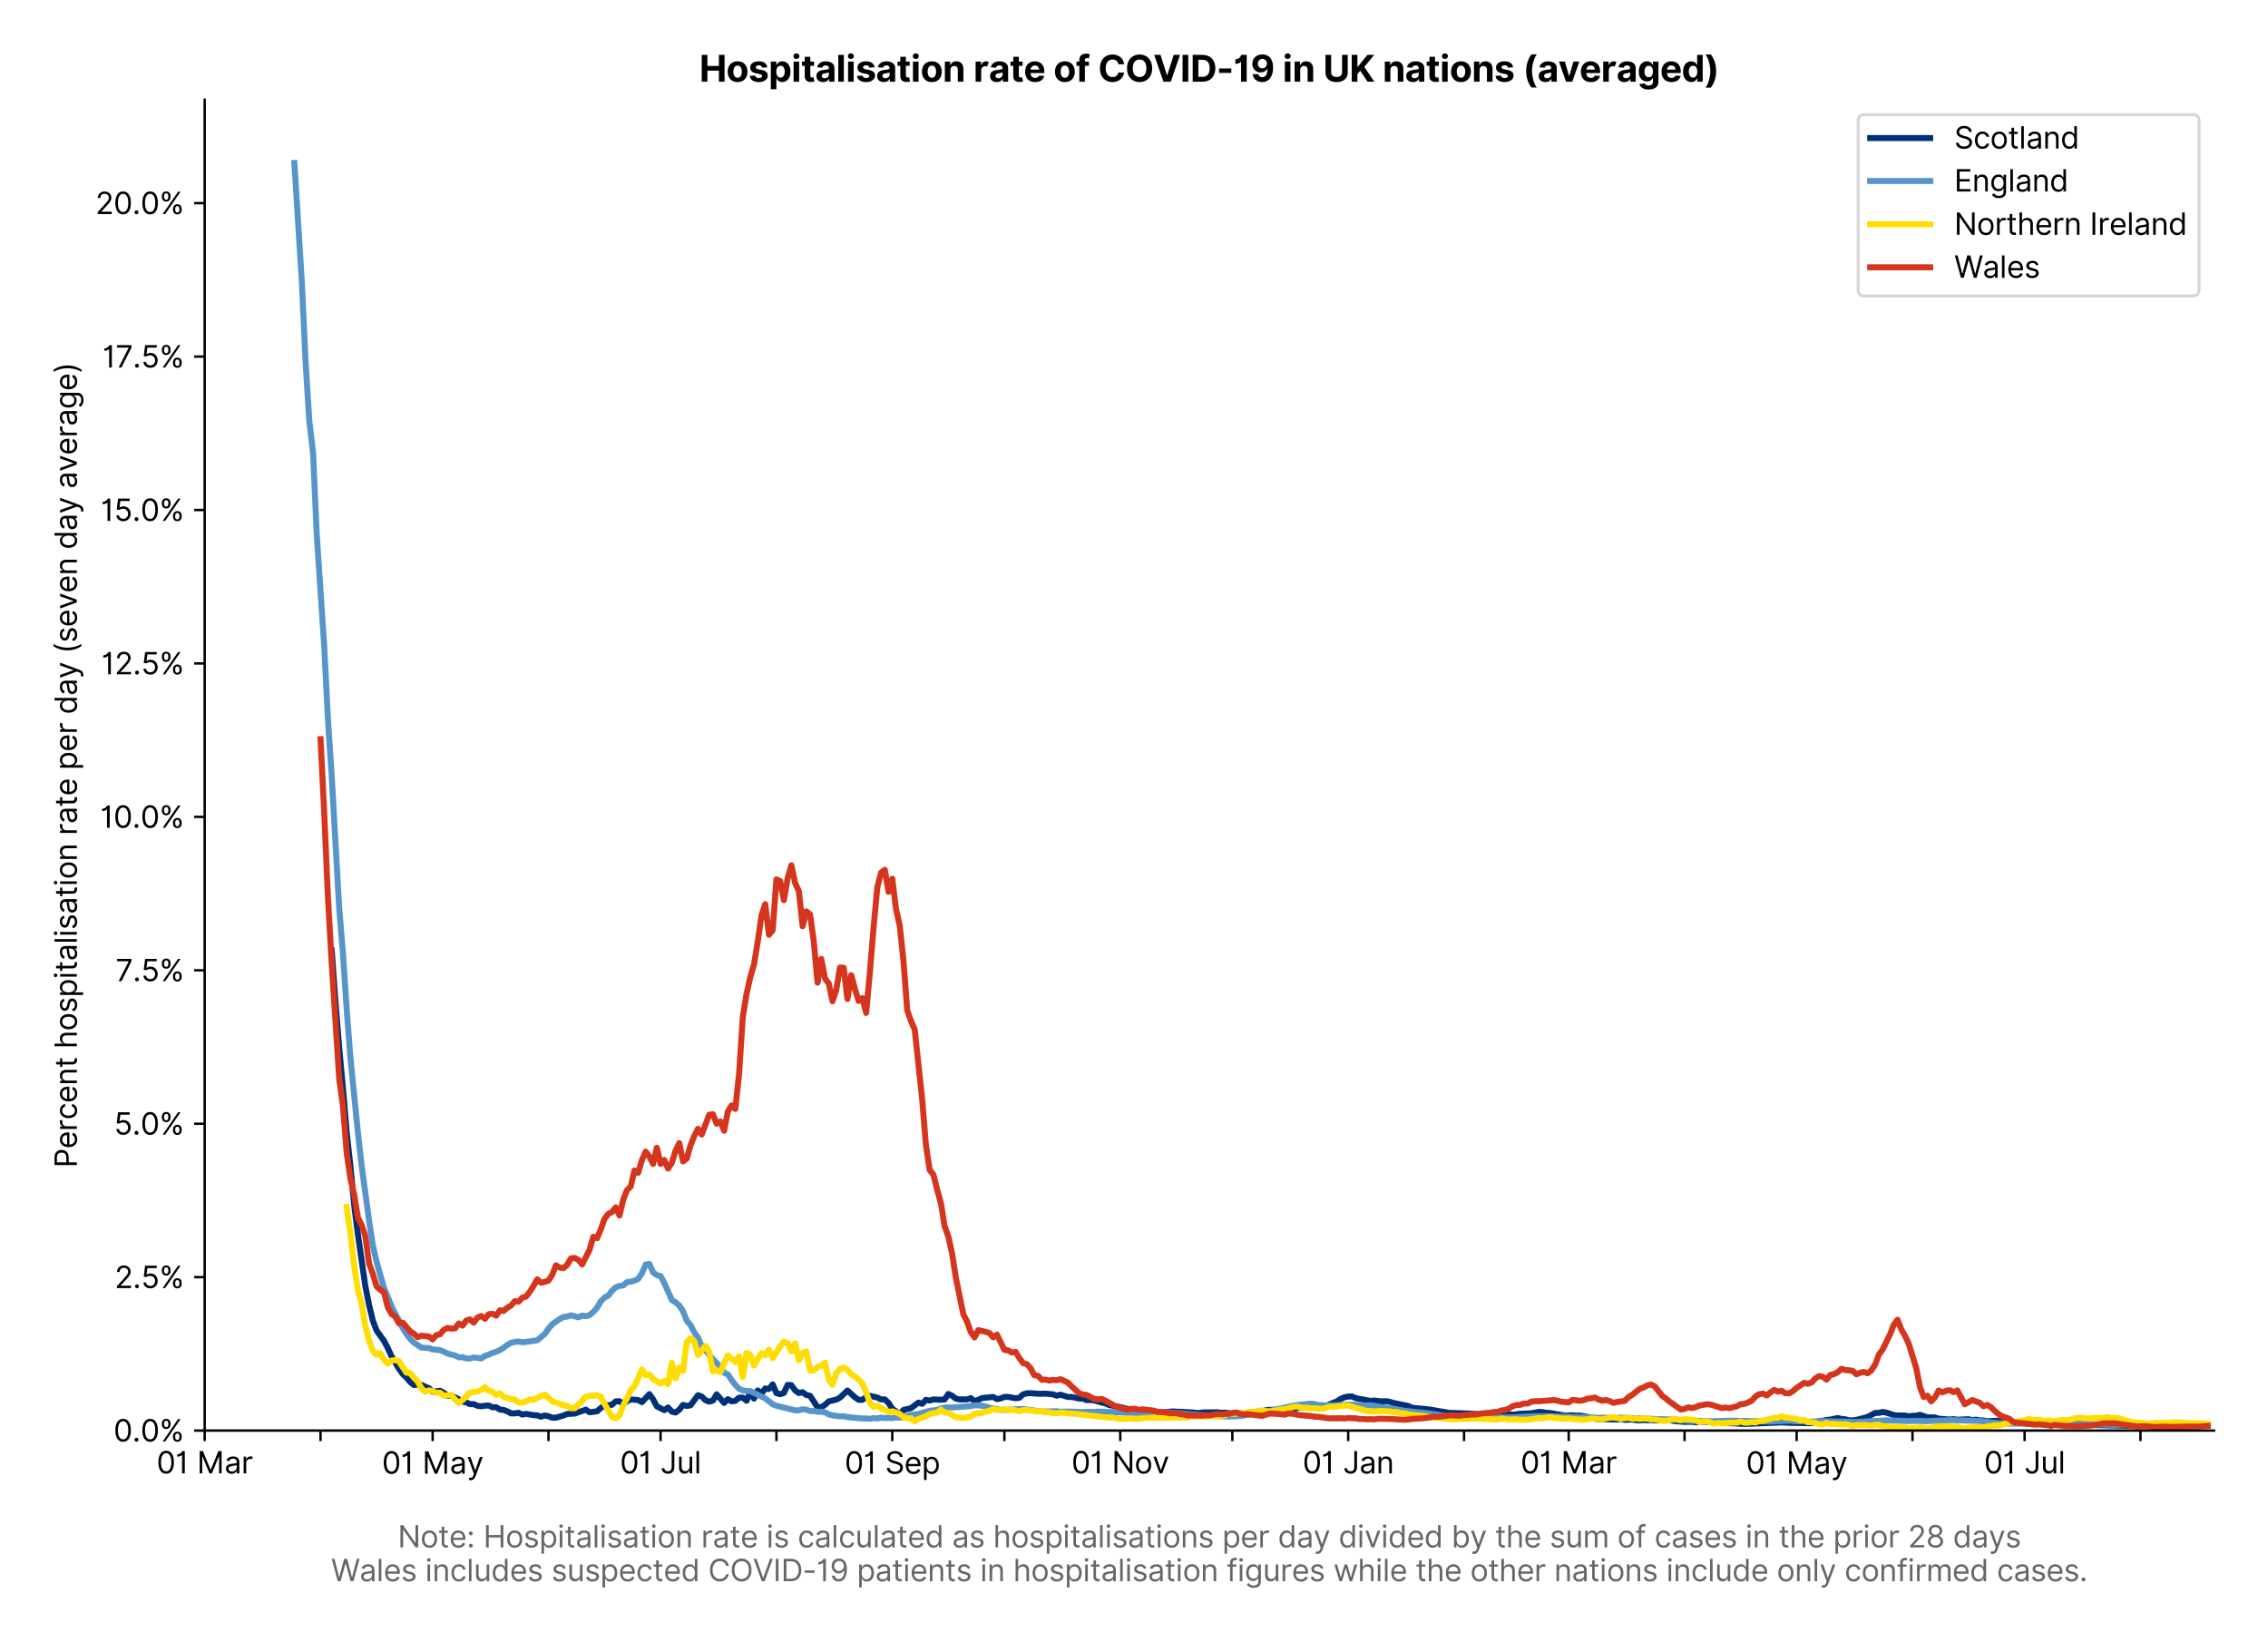 <?xml version="1.0" encoding="utf-8" standalone="no"?>
<!DOCTYPE svg PUBLIC "-//W3C//DTD SVG 1.1//EN"
  "http://www.w3.org/Graphics/SVG/1.1/DTD/svg11.dtd">
<svg version="1.1" viewBox="0 0 755.806 547.103" xmlns="http://www.w3.org/2000/svg" xmlns:xlink="http://www.w3.org/1999/xlink">
 <defs>
  <style type="text/css">*{stroke-linecap:butt;stroke-linejoin:round;}</style>
 </defs>
 <g id="figure_1">
  <g id="patch_1">
   <path d="M 0 547.103 
L 755.806 547.103 
L 755.806 0 
L 0 0 
z
" style="fill:#ffffff;"/>
  </g>
  <g id="axes_1">
   <g id="patch_2">
    <path d="M 68.206 476.745 
L 737.806 476.745 
L 737.806 33.225 
L 68.206 33.225 
z
" style="fill:#ffffff;"/>
   </g>
   <g id="matplotlib.axis_1">
    <g id="xtick_1">
     <g id="line2d_1">
      <defs>
       <path d="M 0 0 
L 0 3.5 
" id="m380291d5c0" style="stroke:#000000;stroke-width:0.8;"/>
      </defs>
      <g>
       <use style="stroke:#000000;stroke-width:0.8;" x="68.206" xlink:href="#m380291d5c0" y="476.745"/>
      </g>
     </g>
     <g id="text_1">
      <!-- 01 Mar -->
      <g transform="translate(52.17 491.018)scale(0.1 -0.1)">
       <defs>
        <path d="M 2000 -64 
Q 1230 -64 806 561 
Q 382 1186 382 2327 
Q 382 3459 809 4088 
Q 1236 4718 2000 4718 
Q 2764 4718 3191 4088 
Q 3618 3459 3618 2327 
Q 3618 1186 3194 561 
Q 2771 -64 2000 -64 
z
M 2000 436 
Q 2509 436 2791 927 
Q 3073 1418 3073 2327 
Q 3073 3234 2789 3730 
Q 2505 4227 2000 4227 
Q 1496 4227 1211 3730 
Q 927 3234 927 2327 
Q 927 1418 1210 927 
Q 1493 436 2000 436 
z
" id="Inter-Regular-30" transform="scale(0.016)"/>
        <path d="M 1973 4655 
L 1973 0 
L 1409 0 
L 1409 3836 
L 1373 3836 
Q 1341 3773 1209 3692 
Q 1077 3611 868 3551 
Q 659 3491 391 3491 
L 391 3964 
Q 661 3964 859 4061 
Q 1057 4159 1190 4291 
Q 1323 4423 1392 4529 
Q 1461 4636 1473 4655 
L 1973 4655 
z
" id="Inter-Regular-31" transform="scale(0.016)"/>
        <path id="Inter-Regular-20" transform="scale(0.016)"/>
        <path d="M 564 4655 
L 1236 4655 
L 2818 791 
L 2873 791 
L 4455 4655 
L 5127 4655 
L 5127 0 
L 4600 0 
L 4600 3536 
L 4555 3536 
L 3100 0 
L 2591 0 
L 1136 3536 
L 1091 3536 
L 1091 0 
L 564 0 
L 564 4655 
z
" id="Inter-Regular-4d" transform="scale(0.016)"/>
        <path d="M 1518 -82 
Q 1186 -82 916 44 
Q 646 170 486 410 
Q 327 650 327 991 
Q 327 1291 445 1478 
Q 564 1666 761 1773 
Q 959 1880 1199 1933 
Q 1439 1986 1682 2018 
Q 2000 2059 2199 2080 
Q 2398 2102 2490 2154 
Q 2582 2207 2582 2336 
L 2582 2355 
Q 2582 2691 2399 2877 
Q 2216 3064 1846 3064 
Q 1461 3064 1243 2895 
Q 1025 2727 936 2536 
L 427 2718 
Q 564 3036 792 3214 
Q 1021 3393 1292 3464 
Q 1564 3536 1827 3536 
Q 1996 3536 2215 3496 
Q 2434 3457 2640 3334 
Q 2846 3211 2982 2963 
Q 3118 2716 3118 2300 
L 3118 0 
L 2582 0 
L 2582 473 
L 2555 473 
Q 2500 359 2373 229 
Q 2246 100 2034 9 
Q 1823 -82 1518 -82 
z
M 1600 400 
Q 1918 400 2137 525 
Q 2357 650 2469 847 
Q 2582 1045 2582 1264 
L 2582 1755 
Q 2548 1714 2433 1681 
Q 2318 1648 2169 1624 
Q 2021 1600 1881 1583 
Q 1741 1566 1655 1555 
Q 1446 1527 1265 1467 
Q 1084 1407 974 1287 
Q 864 1168 864 964 
Q 864 684 1072 542 
Q 1280 400 1600 400 
z
" id="Inter-Regular-61" transform="scale(0.016)"/>
        <path d="M 491 0 
L 491 3491 
L 1009 3491 
L 1009 2964 
L 1046 2964 
Q 1139 3223 1389 3384 
Q 1639 3545 1955 3545 
Q 2100 3545 2209 3511 
Q 2318 3477 2400 3418 
L 2218 2964 
Q 2161 2993 2085 3010 
Q 2009 3027 1909 3027 
Q 1527 3027 1277 2794 
Q 1027 2561 1027 2209 
L 1027 0 
L 491 0 
z
" id="Inter-Regular-72" transform="scale(0.016)"/>
       </defs>
       <use xlink:href="#Inter-Regular-30"/>
       <use x="62.5" xlink:href="#Inter-Regular-31"/>
       <use x="106.676" xlink:href="#Inter-Regular-20"/>
       <use x="134.801" xlink:href="#Inter-Regular-4d"/>
       <use x="225.994" xlink:href="#Inter-Regular-61"/>
       <use x="282.386" xlink:href="#Inter-Regular-72"/>
      </g>
     </g>
    </g>
    <g id="xtick_2">
     <g id="line2d_2">
      <g>
       <use style="stroke:#000000;stroke-width:0.8;" x="106.812" xlink:href="#m380291d5c0" y="476.745"/>
      </g>
     </g>
    </g>
    <g id="xtick_3">
     <g id="line2d_3">
      <g>
       <use style="stroke:#000000;stroke-width:0.8;" x="144.173" xlink:href="#m380291d5c0" y="476.745"/>
      </g>
     </g>
     <g id="text_2">
      <!-- 01 May -->
      <g transform="translate(127.27 491.117)scale(0.1 -0.1)">
       <defs>
        <path d="M 818 -1355 
Q 682 -1355 575 -1333 
Q 468 -1311 427 -1291 
L 564 -818 
Q 857 -893 1053 -814 
Q 1250 -736 1391 -345 
L 1509 -18 
L 218 3491 
L 800 3491 
L 1764 709 
L 1800 709 
L 2764 3491 
L 3346 3491 
L 1846 -564 
Q 1550 -1355 818 -1355 
z
" id="Inter-Regular-79" transform="scale(0.016)"/>
       </defs>
       <use xlink:href="#Inter-Regular-30"/>
       <use x="62.5" xlink:href="#Inter-Regular-31"/>
       <use x="106.676" xlink:href="#Inter-Regular-20"/>
       <use x="134.801" xlink:href="#Inter-Regular-4d"/>
       <use x="225.994" xlink:href="#Inter-Regular-61"/>
       <use x="282.386" xlink:href="#Inter-Regular-79"/>
      </g>
     </g>
    </g>
    <g id="xtick_4">
     <g id="line2d_4">
      <g>
       <use style="stroke:#000000;stroke-width:0.8;" x="182.779" xlink:href="#m380291d5c0" y="476.745"/>
      </g>
     </g>
    </g>
    <g id="xtick_5">
     <g id="line2d_5">
      <g>
       <use style="stroke:#000000;stroke-width:0.8;" x="220.14" xlink:href="#m380291d5c0" y="476.745"/>
      </g>
     </g>
     <g id="text_3">
      <!-- 01 Jul -->
      <g transform="translate(206.596 491.018)scale(0.1 -0.1)">
       <defs>
        <path d="M 2346 4655 
L 2909 4655 
L 2909 1327 
Q 2909 657 2549 296 
Q 2189 -64 1582 -64 
Q 1200 -64 902 76 
Q 605 216 434 475 
Q 264 734 264 1091 
L 818 1091 
Q 818 795 1034 615 
Q 1250 436 1582 436 
Q 1948 436 2147 664 
Q 2346 893 2346 1327 
L 2346 4655 
z
" id="Inter-Regular-4a" transform="scale(0.016)"/>
        <path d="M 2691 1427 
L 2691 3491 
L 3227 3491 
L 3227 0 
L 2691 0 
L 2691 591 
L 2655 591 
Q 2532 325 2273 140 
Q 2014 -45 1618 -45 
Q 1127 -45 809 280 
Q 491 605 491 1273 
L 491 3491 
L 1027 3491 
L 1027 1309 
Q 1027 927 1242 700 
Q 1457 473 1791 473 
Q 1991 473 2199 575 
Q 2407 677 2549 888 
Q 2691 1100 2691 1427 
z
" id="Inter-Regular-75" transform="scale(0.016)"/>
        <path d="M 1027 4655 
L 1027 0 
L 491 0 
L 491 4655 
L 1027 4655 
z
" id="Inter-Regular-6c" transform="scale(0.016)"/>
       </defs>
       <use xlink:href="#Inter-Regular-30"/>
       <use x="62.5" xlink:href="#Inter-Regular-31"/>
       <use x="106.676" xlink:href="#Inter-Regular-20"/>
       <use x="134.801" xlink:href="#Inter-Regular-4a"/>
       <use x="189.063" xlink:href="#Inter-Regular-75"/>
       <use x="247.159" xlink:href="#Inter-Regular-6c"/>
      </g>
     </g>
    </g>
    <g id="xtick_6">
     <g id="line2d_6">
      <g>
       <use style="stroke:#000000;stroke-width:0.8;" x="258.746" xlink:href="#m380291d5c0" y="476.745"/>
      </g>
     </g>
    </g>
    <g id="xtick_7">
     <g id="line2d_7">
      <g>
       <use style="stroke:#000000;stroke-width:0.8;" x="297.352" xlink:href="#m380291d5c0" y="476.745"/>
      </g>
     </g>
     <g id="text_4">
      <!-- 01 Sep -->
      <g transform="translate(281.464 491.117)scale(0.1 -0.1)">
       <defs>
        <path d="M 3109 3491 
Q 3068 3836 2777 4027 
Q 2486 4218 2064 4218 
Q 1600 4218 1318 3999 
Q 1036 3780 1036 3445 
Q 1036 3195 1189 3042 
Q 1343 2889 1553 2803 
Q 1764 2718 1936 2673 
L 2409 2545 
Q 2591 2498 2815 2414 
Q 3039 2330 3244 2185 
Q 3450 2041 3584 1816 
Q 3718 1591 3718 1264 
Q 3718 886 3521 581 
Q 3325 277 2949 97 
Q 2573 -82 2036 -82 
Q 1286 -82 845 272 
Q 405 627 364 1200 
L 946 1200 
Q 968 936 1124 764 
Q 1280 593 1519 510 
Q 1759 427 2036 427 
Q 2359 427 2616 533 
Q 2873 639 3023 828 
Q 3173 1018 3173 1273 
Q 3173 1505 3043 1650 
Q 2914 1795 2702 1886 
Q 2491 1977 2246 2045 
L 1673 2209 
Q 1127 2366 809 2657 
Q 491 2948 491 3418 
Q 491 3809 703 4101 
Q 916 4393 1276 4555 
Q 1636 4718 2082 4718 
Q 2532 4718 2882 4558 
Q 3232 4398 3437 4120 
Q 3643 3843 3655 3491 
L 3109 3491 
z
" id="Inter-Regular-53" transform="scale(0.016)"/>
        <path d="M 1955 -73 
Q 1450 -73 1085 151 
Q 721 375 524 778 
Q 327 1182 327 1718 
Q 327 2255 524 2665 
Q 721 3075 1074 3305 
Q 1427 3536 1900 3536 
Q 2173 3536 2439 3445 
Q 2705 3355 2923 3151 
Q 3141 2948 3270 2614 
Q 3400 2280 3400 1791 
L 3400 1564 
L 866 1564 
Q 884 1005 1183 707 
Q 1482 409 1955 409 
Q 2271 409 2498 545 
Q 2725 682 2827 955 
L 3346 809 
Q 3223 414 2854 170 
Q 2486 -73 1955 -73 
z
M 866 2027 
L 2855 2027 
Q 2855 2470 2595 2762 
Q 2336 3055 1900 3055 
Q 1593 3055 1368 2911 
Q 1143 2768 1013 2533 
Q 884 2298 866 2027 
z
" id="Inter-Regular-65" transform="scale(0.016)"/>
        <path d="M 491 -1309 
L 491 3491 
L 1009 3491 
L 1009 2936 
L 1073 2936 
Q 1132 3027 1237 3169 
Q 1343 3311 1542 3423 
Q 1741 3536 2082 3536 
Q 2523 3536 2859 3315 
Q 3196 3095 3384 2690 
Q 3573 2286 3573 1736 
Q 3573 1182 3384 776 
Q 3196 370 2861 148 
Q 2527 -73 2091 -73 
Q 1755 -73 1552 39 
Q 1350 152 1241 296 
Q 1132 441 1073 536 
L 1027 536 
L 1027 -1309 
L 491 -1309 
z
M 1018 1745 
Q 1018 1152 1276 780 
Q 1534 409 2018 409 
Q 2355 409 2581 587 
Q 2807 766 2921 1069 
Q 3036 1373 3036 1745 
Q 3036 2114 2923 2410 
Q 2811 2707 2585 2881 
Q 2359 3055 2018 3055 
Q 1527 3055 1272 2693 
Q 1018 2332 1018 1745 
z
" id="Inter-Regular-70" transform="scale(0.016)"/>
       </defs>
       <use xlink:href="#Inter-Regular-30"/>
       <use x="62.5" xlink:href="#Inter-Regular-31"/>
       <use x="106.676" xlink:href="#Inter-Regular-20"/>
       <use x="134.801" xlink:href="#Inter-Regular-53"/>
       <use x="198.58" xlink:href="#Inter-Regular-65"/>
       <use x="256.818" xlink:href="#Inter-Regular-70"/>
      </g>
     </g>
    </g>
    <g id="xtick_8">
     <g id="line2d_8">
      <g>
       <use style="stroke:#000000;stroke-width:0.8;" x="334.712" xlink:href="#m380291d5c0" y="476.745"/>
      </g>
     </g>
    </g>
    <g id="xtick_9">
     <g id="line2d_9">
      <g>
       <use style="stroke:#000000;stroke-width:0.8;" x="373.318" xlink:href="#m380291d5c0" y="476.745"/>
      </g>
     </g>
     <g id="text_5">
      <!-- 01 Nov -->
      <g transform="translate(357.047 491.018)scale(0.1 -0.1)">
       <defs>
        <path d="M 4255 4655 
L 4255 0 
L 3709 0 
L 1173 3655 
L 1127 3655 
L 1127 0 
L 564 0 
L 564 4655 
L 1109 4655 
L 3655 991 
L 3700 991 
L 3700 4655 
L 4255 4655 
z
" id="Inter-Regular-4e" transform="scale(0.016)"/>
        <path d="M 1909 -73 
Q 1436 -73 1080 152 
Q 725 377 526 781 
Q 327 1186 327 1727 
Q 327 2273 526 2679 
Q 725 3086 1080 3311 
Q 1436 3536 1909 3536 
Q 2382 3536 2737 3311 
Q 3093 3086 3292 2679 
Q 3491 2273 3491 1727 
Q 3491 1186 3292 781 
Q 3093 377 2737 152 
Q 2382 -73 1909 -73 
z
M 1909 409 
Q 2268 409 2500 593 
Q 2732 777 2843 1077 
Q 2955 1377 2955 1727 
Q 2955 2077 2843 2379 
Q 2732 2682 2500 2868 
Q 2268 3055 1909 3055 
Q 1550 3055 1318 2868 
Q 1086 2682 975 2379 
Q 864 2077 864 1727 
Q 864 1377 975 1077 
Q 1086 777 1318 593 
Q 1550 409 1909 409 
z
" id="Inter-Regular-6f" transform="scale(0.016)"/>
        <path d="M 3346 3491 
L 2055 0 
L 1509 0 
L 218 3491 
L 800 3491 
L 1764 709 
L 1800 709 
L 2764 3491 
L 3346 3491 
z
" id="Inter-Regular-76" transform="scale(0.016)"/>
       </defs>
       <use xlink:href="#Inter-Regular-30"/>
       <use x="62.5" xlink:href="#Inter-Regular-31"/>
       <use x="106.676" xlink:href="#Inter-Regular-20"/>
       <use x="134.801" xlink:href="#Inter-Regular-4e"/>
       <use x="210.085" xlink:href="#Inter-Regular-6f"/>
       <use x="269.744" xlink:href="#Inter-Regular-76"/>
      </g>
     </g>
    </g>
    <g id="xtick_10">
     <g id="line2d_10">
      <g>
       <use style="stroke:#000000;stroke-width:0.8;" x="410.679" xlink:href="#m380291d5c0" y="476.745"/>
      </g>
     </g>
    </g>
    <g id="xtick_11">
     <g id="line2d_11">
      <g>
       <use style="stroke:#000000;stroke-width:0.8;" x="449.285" xlink:href="#m380291d5c0" y="476.745"/>
      </g>
     </g>
     <g id="text_6">
      <!-- 01 Jan -->
      <g transform="translate(434.086 491.018)scale(0.1 -0.1)">
       <defs>
        <path d="M 1027 2100 
L 1027 0 
L 491 0 
L 491 3491 
L 1009 3491 
L 1009 2945 
L 1055 2945 
Q 1177 3211 1427 3373 
Q 1677 3536 2073 3536 
Q 2602 3536 2928 3211 
Q 3255 2886 3255 2218 
L 3255 0 
L 2718 0 
L 2718 2182 
Q 2718 2593 2504 2824 
Q 2291 3055 1918 3055 
Q 1534 3055 1280 2806 
Q 1027 2557 1027 2100 
z
" id="Inter-Regular-6e" transform="scale(0.016)"/>
       </defs>
       <use xlink:href="#Inter-Regular-30"/>
       <use x="62.5" xlink:href="#Inter-Regular-31"/>
       <use x="106.676" xlink:href="#Inter-Regular-20"/>
       <use x="134.801" xlink:href="#Inter-Regular-4a"/>
       <use x="189.063" xlink:href="#Inter-Regular-61"/>
       <use x="245.455" xlink:href="#Inter-Regular-6e"/>
      </g>
     </g>
    </g>
    <g id="xtick_12">
     <g id="line2d_12">
      <g>
       <use style="stroke:#000000;stroke-width:0.8;" x="487.891" xlink:href="#m380291d5c0" y="476.745"/>
      </g>
     </g>
    </g>
    <g id="xtick_13">
     <g id="line2d_13">
      <g>
       <use style="stroke:#000000;stroke-width:0.8;" x="522.761" xlink:href="#m380291d5c0" y="476.745"/>
      </g>
     </g>
     <g id="text_7">
      <!-- 01 Mar -->
      <g transform="translate(506.725 491.018)scale(0.1 -0.1)">
       <use xlink:href="#Inter-Regular-30"/>
       <use x="62.5" xlink:href="#Inter-Regular-31"/>
       <use x="106.676" xlink:href="#Inter-Regular-20"/>
       <use x="134.801" xlink:href="#Inter-Regular-4d"/>
       <use x="225.994" xlink:href="#Inter-Regular-61"/>
       <use x="282.386" xlink:href="#Inter-Regular-72"/>
      </g>
     </g>
    </g>
    <g id="xtick_14">
     <g id="line2d_14">
      <g>
       <use style="stroke:#000000;stroke-width:0.8;" x="561.367" xlink:href="#m380291d5c0" y="476.745"/>
      </g>
     </g>
    </g>
    <g id="xtick_15">
     <g id="line2d_15">
      <g>
       <use style="stroke:#000000;stroke-width:0.8;" x="598.728" xlink:href="#m380291d5c0" y="476.745"/>
      </g>
     </g>
     <g id="text_8">
      <!-- 01 May -->
      <g transform="translate(581.825 491.117)scale(0.1 -0.1)">
       <use xlink:href="#Inter-Regular-30"/>
       <use x="62.5" xlink:href="#Inter-Regular-31"/>
       <use x="106.676" xlink:href="#Inter-Regular-20"/>
       <use x="134.801" xlink:href="#Inter-Regular-4d"/>
       <use x="225.994" xlink:href="#Inter-Regular-61"/>
       <use x="282.386" xlink:href="#Inter-Regular-79"/>
      </g>
     </g>
    </g>
    <g id="xtick_16">
     <g id="line2d_16">
      <g>
       <use style="stroke:#000000;stroke-width:0.8;" x="637.334" xlink:href="#m380291d5c0" y="476.745"/>
      </g>
     </g>
    </g>
    <g id="xtick_17">
     <g id="line2d_17">
      <g>
       <use style="stroke:#000000;stroke-width:0.8;" x="674.695" xlink:href="#m380291d5c0" y="476.745"/>
      </g>
     </g>
     <g id="text_9">
      <!-- 01 Jul -->
      <g transform="translate(661.151 491.018)scale(0.1 -0.1)">
       <use xlink:href="#Inter-Regular-30"/>
       <use x="62.5" xlink:href="#Inter-Regular-31"/>
       <use x="106.676" xlink:href="#Inter-Regular-20"/>
       <use x="134.801" xlink:href="#Inter-Regular-4a"/>
       <use x="189.063" xlink:href="#Inter-Regular-75"/>
       <use x="247.159" xlink:href="#Inter-Regular-6c"/>
      </g>
     </g>
    </g>
    <g id="xtick_18">
     <g id="line2d_18">
      <g>
       <use style="stroke:#000000;stroke-width:0.8;" x="713.301" xlink:href="#m380291d5c0" y="476.745"/>
      </g>
     </g>
    </g>
    <g id="text_10">
     <!--  -->
     <g style="fill:#666666;" transform="translate(403.006 504.507)scale(0.1 -0.1)"/>
     <!-- Note: Hospitalisation rate is calculated as hospitalisations per day divided by the sum of cases in the prior 28 days -->
     <g style="fill:#666666;" transform="translate(132.541 515.69)scale(0.1 -0.1)">
      <defs>
       <path d="M 2009 3491 
L 2009 3036 
L 1264 3036 
L 1264 1000 
Q 1264 773 1331 660 
Q 1398 548 1503 510 
Q 1609 473 1727 473 
Q 1816 473 1873 483 
Q 1930 493 1964 500 
L 2073 18 
Q 2018 -2 1920 -23 
Q 1823 -45 1673 -45 
Q 1446 -45 1228 52 
Q 1011 150 869 350 
Q 727 550 727 855 
L 727 3036 
L 200 3036 
L 200 3491 
L 727 3491 
L 727 4327 
L 1264 4327 
L 1264 3491 
L 2009 3491 
z
" id="Inter-Regular-74" transform="scale(0.016)"/>
       <path d="M 882 -36 
Q 714 -36 593 84 
Q 473 205 473 373 
Q 473 541 593 661 
Q 714 782 882 782 
Q 1050 782 1170 661 
Q 1291 541 1291 373 
Q 1291 205 1170 84 
Q 1050 -36 882 -36 
z
M 882 2524 
Q 714 2524 593 2644 
Q 473 2765 473 2933 
Q 473 3101 593 3221 
Q 714 3342 882 3342 
Q 1050 3342 1170 3221 
Q 1291 3101 1291 2933 
Q 1291 2765 1170 2644 
Q 1050 2524 882 2524 
z
" id="Inter-Regular-3a" transform="scale(0.016)"/>
       <path d="M 564 0 
L 564 4655 
L 1127 4655 
L 1127 2582 
L 3609 2582 
L 3609 4655 
L 4173 4655 
L 4173 0 
L 3609 0 
L 3609 2082 
L 1127 2082 
L 1127 0 
L 564 0 
z
" id="Inter-Regular-48" transform="scale(0.016)"/>
       <path d="M 2964 2709 
L 2482 2573 
Q 2411 2755 2245 2914 
Q 2080 3073 1727 3073 
Q 1407 3073 1194 2926 
Q 982 2780 982 2555 
Q 982 2355 1127 2239 
Q 1273 2123 1582 2045 
L 2100 1918 
Q 3027 1691 3027 973 
Q 3027 673 2855 436 
Q 2684 200 2377 63 
Q 2071 -73 1664 -73 
Q 1130 -73 780 159 
Q 430 391 336 836 
L 846 964 
Q 989 400 1655 400 
Q 2030 400 2251 560 
Q 2473 720 2473 945 
Q 2473 1316 1955 1436 
L 1373 1573 
Q 893 1686 669 1926 
Q 446 2166 446 2527 
Q 446 2823 613 3050 
Q 780 3277 1069 3406 
Q 1359 3536 1727 3536 
Q 2246 3536 2542 3309 
Q 2839 3082 2964 2709 
z
" id="Inter-Regular-73" transform="scale(0.016)"/>
       <path d="M 491 0 
L 491 3491 
L 1027 3491 
L 1027 0 
L 491 0 
z
M 764 4073 
Q 607 4073 494 4179 
Q 382 4286 382 4436 
Q 382 4586 494 4693 
Q 607 4800 764 4800 
Q 921 4800 1033 4693 
Q 1146 4586 1146 4436 
Q 1146 4286 1033 4179 
Q 921 4073 764 4073 
z
" id="Inter-Regular-69" transform="scale(0.016)"/>
       <path d="M 1909 -73 
Q 1418 -73 1063 159 
Q 709 391 518 798 
Q 327 1205 327 1727 
Q 327 2259 524 2667 
Q 721 3075 1074 3305 
Q 1427 3536 1900 3536 
Q 2268 3536 2563 3400 
Q 2859 3264 3047 3018 
Q 3236 2773 3282 2445 
L 2746 2445 
Q 2684 2684 2474 2869 
Q 2264 3055 1909 3055 
Q 1439 3055 1151 2697 
Q 864 2339 864 1745 
Q 864 1139 1148 774 
Q 1432 409 1909 409 
Q 2223 409 2447 570 
Q 2671 732 2746 1018 
L 3282 1018 
Q 3236 709 3058 462 
Q 2880 216 2588 71 
Q 2296 -73 1909 -73 
z
" id="Inter-Regular-63" transform="scale(0.016)"/>
       <path d="M 1809 -73 
Q 1373 -73 1039 148 
Q 705 370 516 776 
Q 327 1182 327 1736 
Q 327 2286 516 2690 
Q 705 3095 1041 3315 
Q 1377 3536 1818 3536 
Q 2159 3536 2358 3423 
Q 2557 3311 2662 3169 
Q 2768 3027 2827 2936 
L 2873 2936 
L 2873 4655 
L 3409 4655 
L 3409 0 
L 2891 0 
L 2891 536 
L 2827 536 
Q 2768 441 2659 296 
Q 2550 152 2348 39 
Q 2146 -73 1809 -73 
z
M 1882 409 
Q 2366 409 2624 780 
Q 2882 1152 2882 1745 
Q 2882 2332 2627 2693 
Q 2373 3055 1882 3055 
Q 1541 3055 1315 2881 
Q 1089 2707 976 2410 
Q 864 2114 864 1745 
Q 864 1373 978 1069 
Q 1093 766 1319 587 
Q 1546 409 1882 409 
z
" id="Inter-Regular-64" transform="scale(0.016)"/>
       <path d="M 1027 2100 
L 1027 0 
L 491 0 
L 491 4655 
L 1027 4655 
L 1027 2945 
L 1073 2945 
Q 1196 3216 1442 3376 
Q 1689 3536 2100 3536 
Q 2636 3536 2963 3213 
Q 3291 2891 3291 2218 
L 3291 0 
L 2755 0 
L 2755 2182 
Q 2755 2598 2540 2826 
Q 2325 3055 1946 3055 
Q 1548 3055 1287 2806 
Q 1027 2557 1027 2100 
z
" id="Inter-Regular-68" transform="scale(0.016)"/>
       <path d="M 564 0 
L 564 4655 
L 1100 4655 
L 1100 2936 
L 1146 2936 
Q 1205 3027 1310 3169 
Q 1416 3311 1615 3423 
Q 1814 3536 2155 3536 
Q 2596 3536 2932 3315 
Q 3268 3095 3457 2690 
Q 3646 2286 3646 1736 
Q 3646 1182 3457 776 
Q 3268 370 2934 148 
Q 2600 -73 2164 -73 
Q 1827 -73 1625 39 
Q 1423 152 1314 296 
Q 1205 441 1146 536 
L 1082 536 
L 1082 0 
L 564 0 
z
M 1091 1745 
Q 1091 1152 1349 780 
Q 1607 409 2091 409 
Q 2427 409 2653 587 
Q 2880 766 2994 1069 
Q 3109 1373 3109 1745 
Q 3109 2114 2996 2410 
Q 2884 2707 2658 2881 
Q 2432 3055 2091 3055 
Q 1600 3055 1345 2693 
Q 1091 2332 1091 1745 
z
" id="Inter-Regular-62" transform="scale(0.016)"/>
       <path d="M 491 0 
L 491 3491 
L 1009 3491 
L 1009 2945 
L 1055 2945 
Q 1164 3225 1407 3380 
Q 1650 3536 1991 3536 
Q 2336 3536 2567 3380 
Q 2798 3225 2927 2945 
L 2964 2945 
Q 3098 3216 3366 3376 
Q 3634 3536 4009 3536 
Q 4477 3536 4775 3244 
Q 5073 2952 5073 2336 
L 5073 0 
L 4536 0 
L 4536 2336 
Q 4536 2723 4325 2889 
Q 4114 3055 3827 3055 
Q 3459 3055 3257 2833 
Q 3055 2611 3055 2273 
L 3055 0 
L 2509 0 
L 2509 2391 
Q 2509 2689 2316 2872 
Q 2123 3055 1818 3055 
Q 1609 3055 1428 2943 
Q 1248 2832 1137 2635 
Q 1027 2439 1027 2182 
L 1027 0 
L 491 0 
z
" id="Inter-Regular-6d" transform="scale(0.016)"/>
       <path d="M 2046 3491 
L 2046 3036 
L 1264 3036 
L 1264 0 
L 727 0 
L 727 3036 
L 164 3036 
L 164 3491 
L 727 3491 
L 727 3973 
Q 727 4273 868 4473 
Q 1009 4673 1234 4773 
Q 1459 4873 1709 4873 
Q 1907 4873 2032 4841 
Q 2157 4809 2218 4782 
L 2064 4318 
Q 2023 4332 1951 4352 
Q 1880 4373 1764 4373 
Q 1498 4373 1381 4239 
Q 1264 4105 1264 3845 
L 1264 3491 
L 2046 3491 
z
" id="Inter-Regular-66" transform="scale(0.016)"/>
       <path d="M 482 0 
L 482 409 
L 2018 2091 
Q 2289 2386 2464 2605 
Q 2639 2825 2724 3019 
Q 2809 3214 2809 3427 
Q 2809 3795 2553 4011 
Q 2298 4227 1918 4227 
Q 1514 4227 1275 3985 
Q 1036 3743 1036 3345 
L 500 3345 
Q 500 3755 688 4064 
Q 877 4373 1203 4545 
Q 1530 4718 1936 4718 
Q 2346 4718 2661 4545 
Q 2977 4373 3156 4079 
Q 3336 3786 3336 3427 
Q 3336 3170 3244 2926 
Q 3152 2682 2926 2383 
Q 2700 2084 2300 1655 
L 1255 536 
L 1255 500 
L 3418 500 
L 3418 0 
L 482 0 
z
" id="Inter-Regular-32" transform="scale(0.016)"/>
       <path d="M 1973 -64 
Q 1505 -64 1147 103 
Q 789 270 589 564 
Q 389 859 391 1236 
Q 389 1532 507 1783 
Q 625 2034 830 2203 
Q 1036 2373 1291 2418 
L 1291 2445 
Q 957 2532 759 2821 
Q 561 3111 564 3482 
Q 561 3836 743 4115 
Q 925 4395 1244 4556 
Q 1564 4718 1973 4718 
Q 2377 4718 2695 4556 
Q 3014 4395 3197 4115 
Q 3380 3836 3382 3482 
Q 3380 3111 3181 2821 
Q 2982 2532 2655 2445 
L 2655 2418 
Q 2907 2373 3109 2203 
Q 3311 2034 3431 1783 
Q 3552 1532 3555 1236 
Q 3552 859 3351 564 
Q 3150 270 2794 103 
Q 2439 -64 1973 -64 
z
M 1973 436 
Q 2446 436 2722 662 
Q 2998 889 3000 1264 
Q 2998 1527 2864 1729 
Q 2730 1932 2499 2048 
Q 2268 2164 1973 2164 
Q 1675 2164 1442 2048 
Q 1209 1932 1076 1729 
Q 943 1527 946 1264 
Q 943 889 1218 662 
Q 1493 436 1973 436 
z
M 1973 2645 
Q 2348 2645 2591 2864 
Q 2834 3084 2836 3445 
Q 2834 3800 2596 4013 
Q 2359 4227 1973 4227 
Q 1582 4227 1344 4013 
Q 1107 3800 1109 3445 
Q 1107 3084 1349 2864 
Q 1591 2645 1973 2645 
z
" id="Inter-Regular-38" transform="scale(0.016)"/>
      </defs>
      <use xlink:href="#Inter-Regular-4e"/>
      <use x="75.284" xlink:href="#Inter-Regular-6f"/>
      <use x="134.943" xlink:href="#Inter-Regular-74"/>
      <use x="171.307" xlink:href="#Inter-Regular-65"/>
      <use x="229.546" xlink:href="#Inter-Regular-3a"/>
      <use x="257.102" xlink:href="#Inter-Regular-20"/>
      <use x="285.227" xlink:href="#Inter-Regular-48"/>
      <use x="359.233" xlink:href="#Inter-Regular-6f"/>
      <use x="418.892" xlink:href="#Inter-Regular-73"/>
      <use x="471.165" xlink:href="#Inter-Regular-70"/>
      <use x="532.102" xlink:href="#Inter-Regular-69"/>
      <use x="555.824" xlink:href="#Inter-Regular-74"/>
      <use x="592.188" xlink:href="#Inter-Regular-61"/>
      <use x="648.58" xlink:href="#Inter-Regular-6c"/>
      <use x="672.301" xlink:href="#Inter-Regular-69"/>
      <use x="696.023" xlink:href="#Inter-Regular-73"/>
      <use x="748.296" xlink:href="#Inter-Regular-61"/>
      <use x="804.688" xlink:href="#Inter-Regular-74"/>
      <use x="841.051" xlink:href="#Inter-Regular-69"/>
      <use x="864.773" xlink:href="#Inter-Regular-6f"/>
      <use x="924.432" xlink:href="#Inter-Regular-6e"/>
      <use x="982.955" xlink:href="#Inter-Regular-20"/>
      <use x="1011.08" xlink:href="#Inter-Regular-72"/>
      <use x="1049.432" xlink:href="#Inter-Regular-61"/>
      <use x="1105.824" xlink:href="#Inter-Regular-74"/>
      <use x="1142.188" xlink:href="#Inter-Regular-65"/>
      <use x="1200.426" xlink:href="#Inter-Regular-20"/>
      <use x="1228.551" xlink:href="#Inter-Regular-69"/>
      <use x="1252.273" xlink:href="#Inter-Regular-73"/>
      <use x="1304.546" xlink:href="#Inter-Regular-20"/>
      <use x="1332.671" xlink:href="#Inter-Regular-63"/>
      <use x="1388.495" xlink:href="#Inter-Regular-61"/>
      <use x="1444.887" xlink:href="#Inter-Regular-6c"/>
      <use x="1468.608" xlink:href="#Inter-Regular-63"/>
      <use x="1524.432" xlink:href="#Inter-Regular-75"/>
      <use x="1582.529" xlink:href="#Inter-Regular-6c"/>
      <use x="1606.25" xlink:href="#Inter-Regular-61"/>
      <use x="1662.642" xlink:href="#Inter-Regular-74"/>
      <use x="1699.006" xlink:href="#Inter-Regular-65"/>
      <use x="1757.245" xlink:href="#Inter-Regular-64"/>
      <use x="1819.318" xlink:href="#Inter-Regular-20"/>
      <use x="1847.443" xlink:href="#Inter-Regular-61"/>
      <use x="1903.836" xlink:href="#Inter-Regular-73"/>
      <use x="1956.108" xlink:href="#Inter-Regular-20"/>
      <use x="1984.233" xlink:href="#Inter-Regular-68"/>
      <use x="2043.324" xlink:href="#Inter-Regular-6f"/>
      <use x="2102.983" xlink:href="#Inter-Regular-73"/>
      <use x="2155.256" xlink:href="#Inter-Regular-70"/>
      <use x="2216.194" xlink:href="#Inter-Regular-69"/>
      <use x="2239.915" xlink:href="#Inter-Regular-74"/>
      <use x="2276.279" xlink:href="#Inter-Regular-61"/>
      <use x="2332.671" xlink:href="#Inter-Regular-6c"/>
      <use x="2356.392" xlink:href="#Inter-Regular-69"/>
      <use x="2380.114" xlink:href="#Inter-Regular-73"/>
      <use x="2432.387" xlink:href="#Inter-Regular-61"/>
      <use x="2488.779" xlink:href="#Inter-Regular-74"/>
      <use x="2525.142" xlink:href="#Inter-Regular-69"/>
      <use x="2548.864" xlink:href="#Inter-Regular-6f"/>
      <use x="2608.523" xlink:href="#Inter-Regular-6e"/>
      <use x="2667.046" xlink:href="#Inter-Regular-73"/>
      <use x="2719.319" xlink:href="#Inter-Regular-20"/>
      <use x="2747.444" xlink:href="#Inter-Regular-70"/>
      <use x="2808.381" xlink:href="#Inter-Regular-65"/>
      <use x="2866.62" xlink:href="#Inter-Regular-72"/>
      <use x="2904.972" xlink:href="#Inter-Regular-20"/>
      <use x="2933.097" xlink:href="#Inter-Regular-64"/>
      <use x="2995.171" xlink:href="#Inter-Regular-61"/>
      <use x="3051.563" xlink:href="#Inter-Regular-79"/>
      <use x="3107.245" xlink:href="#Inter-Regular-20"/>
      <use x="3135.37" xlink:href="#Inter-Regular-64"/>
      <use x="3197.444" xlink:href="#Inter-Regular-69"/>
      <use x="3221.165" xlink:href="#Inter-Regular-76"/>
      <use x="3276.847" xlink:href="#Inter-Regular-69"/>
      <use x="3300.569" xlink:href="#Inter-Regular-64"/>
      <use x="3362.643" xlink:href="#Inter-Regular-65"/>
      <use x="3420.881" xlink:href="#Inter-Regular-64"/>
      <use x="3482.955" xlink:href="#Inter-Regular-20"/>
      <use x="3511.08" xlink:href="#Inter-Regular-62"/>
      <use x="3573.154" xlink:href="#Inter-Regular-79"/>
      <use x="3628.836" xlink:href="#Inter-Regular-20"/>
      <use x="3656.961" xlink:href="#Inter-Regular-74"/>
      <use x="3693.324" xlink:href="#Inter-Regular-68"/>
      <use x="3752.415" xlink:href="#Inter-Regular-65"/>
      <use x="3810.654" xlink:href="#Inter-Regular-20"/>
      <use x="3838.779" xlink:href="#Inter-Regular-73"/>
      <use x="3891.052" xlink:href="#Inter-Regular-75"/>
      <use x="3949.148" xlink:href="#Inter-Regular-6d"/>
      <use x="4036.08" xlink:href="#Inter-Regular-20"/>
      <use x="4064.205" xlink:href="#Inter-Regular-6f"/>
      <use x="4123.864" xlink:href="#Inter-Regular-66"/>
      <use x="4159.944" xlink:href="#Inter-Regular-20"/>
      <use x="4188.069" xlink:href="#Inter-Regular-63"/>
      <use x="4243.893" xlink:href="#Inter-Regular-61"/>
      <use x="4300.285" xlink:href="#Inter-Regular-73"/>
      <use x="4352.558" xlink:href="#Inter-Regular-65"/>
      <use x="4410.796" xlink:href="#Inter-Regular-73"/>
      <use x="4463.069" xlink:href="#Inter-Regular-20"/>
      <use x="4491.194" xlink:href="#Inter-Regular-69"/>
      <use x="4514.916" xlink:href="#Inter-Regular-6e"/>
      <use x="4573.438" xlink:href="#Inter-Regular-20"/>
      <use x="4601.563" xlink:href="#Inter-Regular-74"/>
      <use x="4637.927" xlink:href="#Inter-Regular-68"/>
      <use x="4697.018" xlink:href="#Inter-Regular-65"/>
      <use x="4755.256" xlink:href="#Inter-Regular-20"/>
      <use x="4783.381" xlink:href="#Inter-Regular-70"/>
      <use x="4844.319" xlink:href="#Inter-Regular-72"/>
      <use x="4882.671" xlink:href="#Inter-Regular-69"/>
      <use x="4906.393" xlink:href="#Inter-Regular-6f"/>
      <use x="4966.052" xlink:href="#Inter-Regular-72"/>
      <use x="5004.404" xlink:href="#Inter-Regular-20"/>
      <use x="5032.529" xlink:href="#Inter-Regular-32"/>
      <use x="5093.041" xlink:href="#Inter-Regular-38"/>
      <use x="5154.688" xlink:href="#Inter-Regular-20"/>
      <use x="5182.813" xlink:href="#Inter-Regular-64"/>
      <use x="5244.887" xlink:href="#Inter-Regular-61"/>
      <use x="5301.279" xlink:href="#Inter-Regular-79"/>
      <use x="5356.961" xlink:href="#Inter-Regular-73"/>
     </g>
     <!-- Wales includes suspected COVID-19 patients in hospitalisation figures while the other nations include only confirmed cases. -->
     <g style="fill:#666666;" transform="translate(110.316 526.944)scale(0.1 -0.1)">
      <defs>
       <path d="M 1409 0 
L 136 4655 
L 709 4655 
L 1682 864 
L 1727 864 
L 2718 4655 
L 3355 4655 
L 4346 864 
L 4391 864 
L 5364 4655 
L 5936 4655 
L 4664 0 
L 4082 0 
L 3055 3709 
L 3018 3709 
L 1991 0 
L 1409 0 
z
" id="Inter-Regular-57" transform="scale(0.016)"/>
       <path d="M 4309 3200 
L 3746 3200 
Q 3677 3523 3484 3743 
Q 3291 3964 3018 4077 
Q 2746 4191 2436 4191 
Q 2014 4191 1672 3977 
Q 1330 3764 1128 3348 
Q 927 2932 927 2327 
Q 927 1723 1128 1307 
Q 1330 891 1672 677 
Q 2014 464 2436 464 
Q 2746 464 3018 577 
Q 3291 691 3484 911 
Q 3677 1132 3746 1455 
L 4309 1455 
Q 4223 977 3957 637 
Q 3691 298 3298 117 
Q 2905 -64 2436 -64 
Q 1841 -64 1377 227 
Q 914 518 648 1054 
Q 382 1591 382 2327 
Q 382 3064 648 3600 
Q 914 4136 1377 4427 
Q 1841 4718 2436 4718 
Q 2905 4718 3298 4537 
Q 3691 4357 3957 4017 
Q 4223 3677 4309 3200 
z
" id="Inter-Regular-43" transform="scale(0.016)"/>
       <path d="M 4491 2327 
Q 4491 1591 4225 1054 
Q 3959 518 3495 227 
Q 3032 -64 2436 -64 
Q 1841 -64 1377 227 
Q 914 518 648 1054 
Q 382 1591 382 2327 
Q 382 3064 648 3600 
Q 914 4136 1377 4427 
Q 1841 4718 2436 4718 
Q 3032 4718 3495 4427 
Q 3959 4136 4225 3600 
Q 4491 3064 4491 2327 
z
M 3946 2327 
Q 3946 2932 3744 3348 
Q 3543 3764 3201 3977 
Q 2859 4191 2436 4191 
Q 2014 4191 1672 3977 
Q 1330 3764 1128 3348 
Q 927 2932 927 2327 
Q 927 1723 1128 1307 
Q 1330 891 1672 677 
Q 2014 464 2436 464 
Q 2859 464 3201 677 
Q 3543 891 3744 1307 
Q 3946 1723 3946 2327 
z
" id="Inter-Regular-4f" transform="scale(0.016)"/>
       <path d="M 755 4655 
L 2136 736 
L 2191 736 
L 3573 4655 
L 4164 4655 
L 2455 0 
L 1873 0 
L 164 4655 
L 755 4655 
z
" id="Inter-Regular-56" transform="scale(0.016)"/>
       <path d="M 1127 4655 
L 1127 0 
L 564 0 
L 564 4655 
L 1127 4655 
z
" id="Inter-Regular-49" transform="scale(0.016)"/>
       <path d="M 2000 0 
L 564 0 
L 564 4655 
L 2064 4655 
Q 2741 4655 3223 4376 
Q 3705 4098 3961 3578 
Q 4218 3059 4218 2336 
Q 4218 1609 3959 1085 
Q 3700 561 3204 280 
Q 2709 0 2000 0 
z
M 1127 500 
L 1964 500 
Q 2830 500 3251 992 
Q 3673 1484 3673 2336 
Q 3673 3182 3259 3668 
Q 2846 4155 2027 4155 
L 1127 4155 
L 1127 500 
z
" id="Inter-Regular-44" transform="scale(0.016)"/>
       <path d="M 2491 2245 
L 2491 1745 
L 455 1745 
L 455 2245 
L 2491 2245 
z
" id="Inter-Regular-2d" transform="scale(0.016)"/>
       <path d="M 1964 4727 
Q 2250 4725 2536 4618 
Q 2823 4511 3059 4263 
Q 3296 4016 3439 3590 
Q 3582 3164 3582 2518 
Q 3582 1277 3128 606 
Q 2675 -64 1891 -64 
Q 1305 -64 916 278 
Q 527 620 446 1173 
L 1000 1173 
Q 1075 852 1299 644 
Q 1523 436 1891 436 
Q 2430 436 2742 906 
Q 3055 1377 3055 2236 
L 3018 2236 
Q 2827 1950 2530 1784 
Q 2234 1618 1873 1618 
Q 1473 1618 1140 1817 
Q 807 2016 608 2365 
Q 409 2714 409 3164 
Q 409 3595 601 3952 
Q 793 4309 1142 4520 
Q 1491 4732 1964 4727 
z
M 1964 4227 
Q 1677 4227 1449 4084 
Q 1221 3941 1088 3700 
Q 955 3459 955 3164 
Q 955 2873 1083 2635 
Q 1211 2398 1435 2258 
Q 1659 2118 1946 2118 
Q 2232 2118 2465 2266 
Q 2698 2414 2835 2654 
Q 2973 2895 2973 3173 
Q 2973 3450 2842 3691 
Q 2711 3932 2483 4079 
Q 2255 4227 1964 4227 
z
" id="Inter-Regular-39" transform="scale(0.016)"/>
       <path d="M 1900 -1382 
Q 1316 -1382 976 -1169 
Q 636 -957 473 -682 
L 900 -382 
Q 973 -477 1084 -601 
Q 1196 -725 1390 -817 
Q 1584 -909 1900 -909 
Q 2323 -909 2598 -704 
Q 2873 -500 2873 -64 
L 2873 645 
L 2827 645 
Q 2768 550 2660 410 
Q 2552 270 2351 162 
Q 2150 55 1809 55 
Q 1386 55 1051 255 
Q 716 455 521 836 
Q 327 1218 327 1764 
Q 327 2300 516 2699 
Q 705 3098 1041 3317 
Q 1377 3536 1818 3536 
Q 2159 3536 2360 3423 
Q 2561 3311 2669 3169 
Q 2777 3027 2836 2936 
L 2891 2936 
L 2891 3491 
L 3409 3491 
L 3409 -100 
Q 3409 -550 3205 -833 
Q 3002 -1116 2660 -1249 
Q 2318 -1382 1900 -1382 
z
M 1882 536 
Q 2366 536 2624 864 
Q 2882 1193 2882 1773 
Q 2882 2339 2627 2697 
Q 2373 3055 1882 3055 
Q 1541 3055 1315 2882 
Q 1089 2709 976 2418 
Q 864 2127 864 1773 
Q 864 1227 1120 881 
Q 1377 536 1882 536 
z
" id="Inter-Regular-67" transform="scale(0.016)"/>
       <path d="M 1282 0 
L 218 3491 
L 782 3491 
L 1536 818 
L 1573 818 
L 2318 3491 
L 2891 3491 
L 3627 827 
L 3664 827 
L 4418 3491 
L 4982 3491 
L 3918 0 
L 3391 0 
L 2627 2682 
L 2573 2682 
L 1809 0 
L 1282 0 
z
" id="Inter-Regular-77" transform="scale(0.016)"/>
       <path d="M 882 -36 
Q 714 -36 593 84 
Q 473 205 473 373 
Q 473 541 593 661 
Q 714 782 882 782 
Q 1050 782 1170 661 
Q 1291 541 1291 373 
Q 1291 205 1170 84 
Q 1050 -36 882 -36 
z
" id="Inter-Regular-2e" transform="scale(0.016)"/>
      </defs>
      <use xlink:href="#Inter-Regular-57"/>
      <use x="94.886" xlink:href="#Inter-Regular-61"/>
      <use x="151.278" xlink:href="#Inter-Regular-6c"/>
      <use x="175" xlink:href="#Inter-Regular-65"/>
      <use x="233.239" xlink:href="#Inter-Regular-73"/>
      <use x="285.511" xlink:href="#Inter-Regular-20"/>
      <use x="313.636" xlink:href="#Inter-Regular-69"/>
      <use x="337.358" xlink:href="#Inter-Regular-6e"/>
      <use x="395.881" xlink:href="#Inter-Regular-63"/>
      <use x="451.705" xlink:href="#Inter-Regular-6c"/>
      <use x="475.426" xlink:href="#Inter-Regular-75"/>
      <use x="533.523" xlink:href="#Inter-Regular-64"/>
      <use x="595.597" xlink:href="#Inter-Regular-65"/>
      <use x="653.835" xlink:href="#Inter-Regular-73"/>
      <use x="706.108" xlink:href="#Inter-Regular-20"/>
      <use x="734.233" xlink:href="#Inter-Regular-73"/>
      <use x="786.506" xlink:href="#Inter-Regular-75"/>
      <use x="844.602" xlink:href="#Inter-Regular-73"/>
      <use x="896.875" xlink:href="#Inter-Regular-70"/>
      <use x="957.813" xlink:href="#Inter-Regular-65"/>
      <use x="1016.051" xlink:href="#Inter-Regular-63"/>
      <use x="1071.875" xlink:href="#Inter-Regular-74"/>
      <use x="1108.239" xlink:href="#Inter-Regular-65"/>
      <use x="1166.477" xlink:href="#Inter-Regular-64"/>
      <use x="1228.551" xlink:href="#Inter-Regular-20"/>
      <use x="1256.676" xlink:href="#Inter-Regular-43"/>
      <use x="1329.404" xlink:href="#Inter-Regular-4f"/>
      <use x="1405.54" xlink:href="#Inter-Regular-56"/>
      <use x="1473.154" xlink:href="#Inter-Regular-49"/>
      <use x="1499.574" xlink:href="#Inter-Regular-44"/>
      <use x="1571.449" xlink:href="#Inter-Regular-2d"/>
      <use x="1617.472" xlink:href="#Inter-Regular-31"/>
      <use x="1661.648" xlink:href="#Inter-Regular-39"/>
      <use x="1724.006" xlink:href="#Inter-Regular-20"/>
      <use x="1752.131" xlink:href="#Inter-Regular-70"/>
      <use x="1813.069" xlink:href="#Inter-Regular-61"/>
      <use x="1869.461" xlink:href="#Inter-Regular-74"/>
      <use x="1905.824" xlink:href="#Inter-Regular-69"/>
      <use x="1929.546" xlink:href="#Inter-Regular-65"/>
      <use x="1987.784" xlink:href="#Inter-Regular-6e"/>
      <use x="2046.307" xlink:href="#Inter-Regular-74"/>
      <use x="2082.671" xlink:href="#Inter-Regular-73"/>
      <use x="2134.944" xlink:href="#Inter-Regular-20"/>
      <use x="2163.069" xlink:href="#Inter-Regular-69"/>
      <use x="2186.79" xlink:href="#Inter-Regular-6e"/>
      <use x="2245.313" xlink:href="#Inter-Regular-20"/>
      <use x="2273.438" xlink:href="#Inter-Regular-68"/>
      <use x="2332.529" xlink:href="#Inter-Regular-6f"/>
      <use x="2392.188" xlink:href="#Inter-Regular-73"/>
      <use x="2444.461" xlink:href="#Inter-Regular-70"/>
      <use x="2505.398" xlink:href="#Inter-Regular-69"/>
      <use x="2529.12" xlink:href="#Inter-Regular-74"/>
      <use x="2565.483" xlink:href="#Inter-Regular-61"/>
      <use x="2621.875" xlink:href="#Inter-Regular-6c"/>
      <use x="2645.597" xlink:href="#Inter-Regular-69"/>
      <use x="2669.319" xlink:href="#Inter-Regular-73"/>
      <use x="2721.591" xlink:href="#Inter-Regular-61"/>
      <use x="2777.983" xlink:href="#Inter-Regular-74"/>
      <use x="2814.347" xlink:href="#Inter-Regular-69"/>
      <use x="2838.069" xlink:href="#Inter-Regular-6f"/>
      <use x="2897.728" xlink:href="#Inter-Regular-6e"/>
      <use x="2956.251" xlink:href="#Inter-Regular-20"/>
      <use x="2984.376" xlink:href="#Inter-Regular-66"/>
      <use x="3020.455" xlink:href="#Inter-Regular-69"/>
      <use x="3044.177" xlink:href="#Inter-Regular-67"/>
      <use x="3105.114" xlink:href="#Inter-Regular-75"/>
      <use x="3163.211" xlink:href="#Inter-Regular-72"/>
      <use x="3201.563" xlink:href="#Inter-Regular-65"/>
      <use x="3259.802" xlink:href="#Inter-Regular-73"/>
      <use x="3312.074" xlink:href="#Inter-Regular-20"/>
      <use x="3340.199" xlink:href="#Inter-Regular-77"/>
      <use x="3421.449" xlink:href="#Inter-Regular-68"/>
      <use x="3480.54" xlink:href="#Inter-Regular-69"/>
      <use x="3504.262" xlink:href="#Inter-Regular-6c"/>
      <use x="3527.984" xlink:href="#Inter-Regular-65"/>
      <use x="3586.222" xlink:href="#Inter-Regular-20"/>
      <use x="3614.347" xlink:href="#Inter-Regular-74"/>
      <use x="3650.711" xlink:href="#Inter-Regular-68"/>
      <use x="3709.802" xlink:href="#Inter-Regular-65"/>
      <use x="3768.04" xlink:href="#Inter-Regular-20"/>
      <use x="3796.165" xlink:href="#Inter-Regular-6f"/>
      <use x="3855.825" xlink:href="#Inter-Regular-74"/>
      <use x="3892.188" xlink:href="#Inter-Regular-68"/>
      <use x="3951.279" xlink:href="#Inter-Regular-65"/>
      <use x="4009.518" xlink:href="#Inter-Regular-72"/>
      <use x="4047.87" xlink:href="#Inter-Regular-20"/>
      <use x="4075.995" xlink:href="#Inter-Regular-6e"/>
      <use x="4134.518" xlink:href="#Inter-Regular-61"/>
      <use x="4190.91" xlink:href="#Inter-Regular-74"/>
      <use x="4227.273" xlink:href="#Inter-Regular-69"/>
      <use x="4250.995" xlink:href="#Inter-Regular-6f"/>
      <use x="4310.654" xlink:href="#Inter-Regular-6e"/>
      <use x="4369.177" xlink:href="#Inter-Regular-73"/>
      <use x="4421.45" xlink:href="#Inter-Regular-20"/>
      <use x="4449.575" xlink:href="#Inter-Regular-69"/>
      <use x="4473.296" xlink:href="#Inter-Regular-6e"/>
      <use x="4531.819" xlink:href="#Inter-Regular-63"/>
      <use x="4587.643" xlink:href="#Inter-Regular-6c"/>
      <use x="4611.364" xlink:href="#Inter-Regular-75"/>
      <use x="4669.461" xlink:href="#Inter-Regular-64"/>
      <use x="4731.535" xlink:href="#Inter-Regular-65"/>
      <use x="4789.774" xlink:href="#Inter-Regular-20"/>
      <use x="4817.899" xlink:href="#Inter-Regular-6f"/>
      <use x="4877.558" xlink:href="#Inter-Regular-6e"/>
      <use x="4936.08" xlink:href="#Inter-Regular-6c"/>
      <use x="4959.802" xlink:href="#Inter-Regular-79"/>
      <use x="5015.484" xlink:href="#Inter-Regular-20"/>
      <use x="5043.609" xlink:href="#Inter-Regular-63"/>
      <use x="5099.433" xlink:href="#Inter-Regular-6f"/>
      <use x="5159.092" xlink:href="#Inter-Regular-6e"/>
      <use x="5217.615" xlink:href="#Inter-Regular-66"/>
      <use x="5253.694" xlink:href="#Inter-Regular-69"/>
      <use x="5277.416" xlink:href="#Inter-Regular-72"/>
      <use x="5315.768" xlink:href="#Inter-Regular-6d"/>
      <use x="5402.7" xlink:href="#Inter-Regular-65"/>
      <use x="5460.938" xlink:href="#Inter-Regular-64"/>
      <use x="5523.012" xlink:href="#Inter-Regular-20"/>
      <use x="5551.137" xlink:href="#Inter-Regular-63"/>
      <use x="5606.961" xlink:href="#Inter-Regular-61"/>
      <use x="5663.353" xlink:href="#Inter-Regular-73"/>
      <use x="5715.626" xlink:href="#Inter-Regular-65"/>
      <use x="5773.865" xlink:href="#Inter-Regular-73"/>
      <use x="5826.137" xlink:href="#Inter-Regular-2e"/>
     </g>
    </g>
   </g>
   <g id="matplotlib.axis_2">
    <g id="ytick_1">
     <g id="line2d_19">
      <defs>
       <path d="M 0 0 
L -3.5 0 
" id="ma01b35c0c7" style="stroke:#000000;stroke-width:0.8;"/>
      </defs>
      <g>
       <use style="stroke:#000000;stroke-width:0.8;" x="68.206" xlink:href="#ma01b35c0c7" y="476.745"/>
      </g>
     </g>
     <g id="text_11">
      <!-- 0.0% -->
      <g transform="translate(37.825 480.382)scale(0.1 -0.1)">
       <defs>
        <path d="M 2855 873 
L 2855 1118 
Q 2855 1373 2960 1585 
Q 3066 1798 3269 1926 
Q 3473 2055 3764 2055 
Q 4059 2055 4259 1926 
Q 4459 1798 4561 1585 
Q 4664 1373 4664 1118 
L 4664 873 
Q 4664 618 4560 405 
Q 4457 193 4256 64 
Q 4055 -64 3764 -64 
Q 3468 -64 3266 64 
Q 3064 193 2959 405 
Q 2855 618 2855 873 
z
M 536 3536 
L 536 3782 
Q 536 4036 642 4248 
Q 748 4461 951 4589 
Q 1155 4718 1446 4718 
Q 1741 4718 1941 4589 
Q 2141 4461 2243 4248 
Q 2346 4036 2346 3782 
L 2346 3536 
Q 2346 3282 2242 3069 
Q 2139 2857 1937 2728 
Q 1736 2600 1446 2600 
Q 1150 2600 948 2728 
Q 746 2857 641 3069 
Q 536 3282 536 3536 
z
M 709 0 
L 3909 4655 
L 4427 4655 
L 1227 0 
L 709 0 
z
M 3318 1118 
L 3318 873 
Q 3318 661 3418 494 
Q 3518 327 3764 327 
Q 4002 327 4101 494 
Q 4200 661 4200 873 
L 4200 1118 
Q 4200 1330 4104 1497 
Q 4009 1664 3764 1664 
Q 3525 1664 3421 1497 
Q 3318 1330 3318 1118 
z
M 1000 3782 
L 1000 3536 
Q 1000 3325 1100 3158 
Q 1200 2991 1446 2991 
Q 1684 2991 1783 3158 
Q 1882 3325 1882 3536 
L 1882 3782 
Q 1882 3993 1786 4160 
Q 1691 4327 1446 4327 
Q 1207 4327 1103 4160 
Q 1000 3993 1000 3782 
z
" id="Inter-Regular-25" transform="scale(0.016)"/>
       </defs>
       <use xlink:href="#Inter-Regular-30"/>
       <use x="62.5" xlink:href="#Inter-Regular-2e"/>
       <use x="90.057" xlink:href="#Inter-Regular-30"/>
       <use x="152.557" xlink:href="#Inter-Regular-25"/>
      </g>
     </g>
    </g>
    <g id="ytick_2">
     <g id="line2d_20">
      <g>
       <use style="stroke:#000000;stroke-width:0.8;" x="68.206" xlink:href="#ma01b35c0c7" y="425.615"/>
      </g>
     </g>
     <g id="text_12">
      <!-- 2.5% -->
      <g transform="translate(38.194 429.252)scale(0.1 -0.1)">
       <defs>
        <path d="M 1936 -64 
Q 1536 -64 1216 95 
Q 896 255 702 532 
Q 509 809 491 1164 
L 1036 1164 
Q 1068 848 1324 642 
Q 1580 436 1936 436 
Q 2223 436 2447 570 
Q 2671 705 2799 940 
Q 2927 1175 2927 1473 
Q 2927 1777 2794 2017 
Q 2661 2257 2429 2395 
Q 2198 2534 1900 2536 
Q 1686 2539 1461 2472 
Q 1236 2405 1091 2300 
L 564 2364 
L 846 4655 
L 3264 4655 
L 3264 4155 
L 1318 4155 
L 1155 2782 
L 1182 2782 
Q 1325 2895 1541 2970 
Q 1757 3045 1991 3045 
Q 2418 3045 2753 2842 
Q 3089 2639 3281 2286 
Q 3473 1934 3473 1482 
Q 3473 1036 3274 687 
Q 3075 339 2727 137 
Q 2380 -64 1936 -64 
z
" id="Inter-Regular-35" transform="scale(0.016)"/>
       </defs>
       <use xlink:href="#Inter-Regular-32"/>
       <use x="60.511" xlink:href="#Inter-Regular-2e"/>
       <use x="88.068" xlink:href="#Inter-Regular-35"/>
       <use x="148.864" xlink:href="#Inter-Regular-25"/>
      </g>
     </g>
    </g>
    <g id="ytick_3">
     <g id="line2d_21">
      <g>
       <use style="stroke:#000000;stroke-width:0.8;" x="68.206" xlink:href="#ma01b35c0c7" y="374.486"/>
      </g>
     </g>
     <g id="text_13">
      <!-- 5.0% -->
      <g transform="translate(37.995 378.122)scale(0.1 -0.1)">
       <use xlink:href="#Inter-Regular-35"/>
       <use x="60.795" xlink:href="#Inter-Regular-2e"/>
       <use x="88.352" xlink:href="#Inter-Regular-30"/>
       <use x="150.852" xlink:href="#Inter-Regular-25"/>
      </g>
     </g>
    </g>
    <g id="ytick_4">
     <g id="line2d_22">
      <g>
       <use style="stroke:#000000;stroke-width:0.8;" x="68.206" xlink:href="#ma01b35c0c7" y="323.356"/>
      </g>
     </g>
     <g id="text_14">
      <!-- 7.5% -->
      <g transform="translate(38.534 326.993)scale(0.1 -0.1)">
       <defs>
        <path d="M 627 0 
L 2709 4118 
L 2709 4155 
L 309 4155 
L 309 4655 
L 3291 4655 
L 3291 4127 
L 1218 0 
L 627 0 
z
" id="Inter-Regular-37" transform="scale(0.016)"/>
       </defs>
       <use xlink:href="#Inter-Regular-37"/>
       <use x="57.102" xlink:href="#Inter-Regular-2e"/>
       <use x="84.659" xlink:href="#Inter-Regular-35"/>
       <use x="145.455" xlink:href="#Inter-Regular-25"/>
      </g>
     </g>
    </g>
    <g id="ytick_5">
     <g id="line2d_23">
      <g>
       <use style="stroke:#000000;stroke-width:0.8;" x="68.206" xlink:href="#ma01b35c0c7" y="272.226"/>
      </g>
     </g>
     <g id="text_15">
      <!-- 10.0% -->
      <g transform="translate(33.408 275.863)scale(0.1 -0.1)">
       <use xlink:href="#Inter-Regular-31"/>
       <use x="44.176" xlink:href="#Inter-Regular-30"/>
       <use x="106.676" xlink:href="#Inter-Regular-2e"/>
       <use x="134.233" xlink:href="#Inter-Regular-30"/>
       <use x="196.733" xlink:href="#Inter-Regular-25"/>
      </g>
     </g>
    </g>
    <g id="ytick_6">
     <g id="line2d_24">
      <g>
       <use style="stroke:#000000;stroke-width:0.8;" x="68.206" xlink:href="#ma01b35c0c7" y="221.096"/>
      </g>
     </g>
     <g id="text_16">
      <!-- 12.5% -->
      <g transform="translate(33.777 224.733)scale(0.1 -0.1)">
       <use xlink:href="#Inter-Regular-31"/>
       <use x="44.176" xlink:href="#Inter-Regular-32"/>
       <use x="104.688" xlink:href="#Inter-Regular-2e"/>
       <use x="132.244" xlink:href="#Inter-Regular-35"/>
       <use x="193.04" xlink:href="#Inter-Regular-25"/>
      </g>
     </g>
    </g>
    <g id="ytick_7">
     <g id="line2d_25">
      <g>
       <use style="stroke:#000000;stroke-width:0.8;" x="68.206" xlink:href="#ma01b35c0c7" y="169.967"/>
      </g>
     </g>
     <g id="text_17">
      <!-- 15.0% -->
      <g transform="translate(33.578 173.603)scale(0.1 -0.1)">
       <use xlink:href="#Inter-Regular-31"/>
       <use x="44.176" xlink:href="#Inter-Regular-35"/>
       <use x="104.972" xlink:href="#Inter-Regular-2e"/>
       <use x="132.528" xlink:href="#Inter-Regular-30"/>
       <use x="195.028" xlink:href="#Inter-Regular-25"/>
      </g>
     </g>
    </g>
    <g id="ytick_8">
     <g id="line2d_26">
      <g>
       <use style="stroke:#000000;stroke-width:0.8;" x="68.206" xlink:href="#ma01b35c0c7" y="118.837"/>
      </g>
     </g>
     <g id="text_18">
      <!-- 17.5% -->
      <g transform="translate(34.117 122.474)scale(0.1 -0.1)">
       <use xlink:href="#Inter-Regular-31"/>
       <use x="44.176" xlink:href="#Inter-Regular-37"/>
       <use x="101.278" xlink:href="#Inter-Regular-2e"/>
       <use x="128.835" xlink:href="#Inter-Regular-35"/>
       <use x="189.631" xlink:href="#Inter-Regular-25"/>
      </g>
     </g>
    </g>
    <g id="ytick_9">
     <g id="line2d_27">
      <g>
       <use style="stroke:#000000;stroke-width:0.8;" x="68.206" xlink:href="#ma01b35c0c7" y="67.707"/>
      </g>
     </g>
     <g id="text_19">
      <!-- 20.0% -->
      <g transform="translate(31.773 71.344)scale(0.1 -0.1)">
       <use xlink:href="#Inter-Regular-32"/>
       <use x="60.511" xlink:href="#Inter-Regular-30"/>
       <use x="123.011" xlink:href="#Inter-Regular-2e"/>
       <use x="150.568" xlink:href="#Inter-Regular-30"/>
       <use x="213.068" xlink:href="#Inter-Regular-25"/>
      </g>
     </g>
    </g>
    <g id="text_20">
     <!-- Percent hospitalisation rate per day (seven day average) -->
     <g transform="translate(25.614 389.163)rotate(-90)scale(0.1 -0.1)">
      <defs>
       <path d="M 564 0 
L 564 4655 
L 2136 4655 
Q 2684 4655 3033 4458 
Q 3382 4261 3550 3927 
Q 3718 3593 3718 3182 
Q 3718 2770 3551 2434 
Q 3384 2098 3036 1899 
Q 2689 1700 2146 1700 
L 1127 1700 
L 1127 0 
L 564 0 
z
M 1127 2200 
L 2127 2200 
Q 2689 2200 2926 2482 
Q 3164 2764 3164 3182 
Q 3164 3602 2925 3878 
Q 2686 4155 2118 4155 
L 1127 4155 
L 1127 2200 
z
" id="Inter-Regular-50" transform="scale(0.016)"/>
       <path d="M 682 1964 
Q 682 2823 906 3544 
Q 1130 4266 1546 4873 
L 2018 4873 
Q 1800 4573 1623 4095 
Q 1446 3618 1341 3061 
Q 1236 2505 1236 1964 
Q 1236 1423 1341 866 
Q 1446 309 1623 -168 
Q 1800 -645 2018 -945 
L 1546 -945 
Q 1130 -339 906 383 
Q 682 1105 682 1964 
z
" id="Inter-Regular-28" transform="scale(0.016)"/>
       <path d="M 1638 1940 
Q 1638 1081 1414 359 
Q 1191 -362 775 -969 
L 302 -969 
Q 520 -669 697 -191 
Q 875 286 979 842 
Q 1084 1399 1084 1940 
Q 1084 2481 979 3038 
Q 875 3595 697 4072 
Q 520 4549 302 4849 
L 775 4849 
Q 1191 4243 1414 3521 
Q 1638 2799 1638 1940 
z
" id="Inter-Regular-29" transform="scale(0.016)"/>
      </defs>
      <use xlink:href="#Inter-Regular-50"/>
      <use x="63.494" xlink:href="#Inter-Regular-65"/>
      <use x="121.733" xlink:href="#Inter-Regular-72"/>
      <use x="160.085" xlink:href="#Inter-Regular-63"/>
      <use x="215.909" xlink:href="#Inter-Regular-65"/>
      <use x="274.148" xlink:href="#Inter-Regular-6e"/>
      <use x="332.671" xlink:href="#Inter-Regular-74"/>
      <use x="369.034" xlink:href="#Inter-Regular-20"/>
      <use x="397.159" xlink:href="#Inter-Regular-68"/>
      <use x="456.25" xlink:href="#Inter-Regular-6f"/>
      <use x="515.909" xlink:href="#Inter-Regular-73"/>
      <use x="568.182" xlink:href="#Inter-Regular-70"/>
      <use x="629.119" xlink:href="#Inter-Regular-69"/>
      <use x="652.841" xlink:href="#Inter-Regular-74"/>
      <use x="689.205" xlink:href="#Inter-Regular-61"/>
      <use x="745.597" xlink:href="#Inter-Regular-6c"/>
      <use x="769.318" xlink:href="#Inter-Regular-69"/>
      <use x="793.04" xlink:href="#Inter-Regular-73"/>
      <use x="845.313" xlink:href="#Inter-Regular-61"/>
      <use x="901.705" xlink:href="#Inter-Regular-74"/>
      <use x="938.068" xlink:href="#Inter-Regular-69"/>
      <use x="961.79" xlink:href="#Inter-Regular-6f"/>
      <use x="1021.449" xlink:href="#Inter-Regular-6e"/>
      <use x="1079.972" xlink:href="#Inter-Regular-20"/>
      <use x="1108.097" xlink:href="#Inter-Regular-72"/>
      <use x="1146.449" xlink:href="#Inter-Regular-61"/>
      <use x="1202.841" xlink:href="#Inter-Regular-74"/>
      <use x="1239.205" xlink:href="#Inter-Regular-65"/>
      <use x="1297.443" xlink:href="#Inter-Regular-20"/>
      <use x="1325.568" xlink:href="#Inter-Regular-70"/>
      <use x="1386.506" xlink:href="#Inter-Regular-65"/>
      <use x="1444.745" xlink:href="#Inter-Regular-72"/>
      <use x="1483.097" xlink:href="#Inter-Regular-20"/>
      <use x="1511.222" xlink:href="#Inter-Regular-64"/>
      <use x="1573.296" xlink:href="#Inter-Regular-61"/>
      <use x="1629.688" xlink:href="#Inter-Regular-79"/>
      <use x="1685.37" xlink:href="#Inter-Regular-20"/>
      <use x="1713.495" xlink:href="#Inter-Regular-28"/>
      <use x="1749.716" xlink:href="#Inter-Regular-73"/>
      <use x="1801.989" xlink:href="#Inter-Regular-65"/>
      <use x="1860.228" xlink:href="#Inter-Regular-76"/>
      <use x="1915.909" xlink:href="#Inter-Regular-65"/>
      <use x="1974.148" xlink:href="#Inter-Regular-6e"/>
      <use x="2032.671" xlink:href="#Inter-Regular-20"/>
      <use x="2060.796" xlink:href="#Inter-Regular-64"/>
      <use x="2122.87" xlink:href="#Inter-Regular-61"/>
      <use x="2179.262" xlink:href="#Inter-Regular-79"/>
      <use x="2234.944" xlink:href="#Inter-Regular-20"/>
      <use x="2263.069" xlink:href="#Inter-Regular-61"/>
      <use x="2319.461" xlink:href="#Inter-Regular-76"/>
      <use x="2375.142" xlink:href="#Inter-Regular-65"/>
      <use x="2433.381" xlink:href="#Inter-Regular-72"/>
      <use x="2471.733" xlink:href="#Inter-Regular-61"/>
      <use x="2528.125" xlink:href="#Inter-Regular-67"/>
      <use x="2589.063" xlink:href="#Inter-Regular-65"/>
      <use x="2647.302" xlink:href="#Inter-Regular-29"/>
     </g>
    </g>
   </g>
   <g id="line2d_28">
    <path clip-path="url(#pe8dfac1095)" d="M 110.548 316.775 
L 111.794 333.856 
L 113.039 349.166 
L 114.284 362.552 
L 115.53 377.286 
L 116.775 388.627 
L 118.02 401.595 
L 119.266 411.313 
L 121.757 428.662 
L 123.002 434.927 
L 124.247 440.091 
L 125.493 443.403 
L 127.983 446.856 
L 129.229 449.274 
L 130.474 451.969 
L 132.965 456.178 
L 134.21 457.916 
L 135.455 459.08 
L 136.701 460.584 
L 137.946 461.559 
L 139.192 461.439 
L 140.437 461.499 
L 141.682 462.134 
L 142.928 462.589 
L 144.173 463.788 
L 146.664 463.489 
L 147.909 464.161 
L 149.154 465.149 
L 150.4 465.139 
L 151.645 465.65 
L 154.136 467.062 
L 155.381 467.36 
L 156.627 467.939 
L 157.872 467.922 
L 159.117 468.491 
L 160.363 468.654 
L 161.608 468.453 
L 162.853 468.395 
L 164.099 468.98 
L 165.344 468.964 
L 166.589 469.743 
L 167.835 469.879 
L 169.08 470.341 
L 170.325 471.033 
L 171.571 471.004 
L 172.816 470.822 
L 174.062 471.412 
L 175.307 471.183 
L 177.798 471.613 
L 179.043 471.679 
L 180.288 472.114 
L 181.534 471.719 
L 182.779 471.981 
L 184.024 472.449 
L 185.27 472.453 
L 187.76 471.731 
L 189.006 471.227 
L 191.497 471.082 
L 195.233 469.767 
L 196.478 470.649 
L 198.969 470.327 
L 200.214 469.222 
L 201.459 468.423 
L 203.95 468.15 
L 205.195 467.003 
L 206.441 466.977 
L 207.686 467.877 
L 208.931 466.987 
L 210.177 466.358 
L 212.668 466.57 
L 213.913 467.266 
L 216.404 464.602 
L 217.649 466.35 
L 218.894 468.674 
L 221.385 469.954 
L 222.63 469.054 
L 223.876 470.427 
L 225.121 470.73 
L 226.366 469.797 
L 227.612 468.188 
L 228.857 468.553 
L 230.103 468.334 
L 232.593 464.949 
L 233.839 465.395 
L 235.084 466.609 
L 236.329 467.094 
L 237.575 466.736 
L 238.82 464.674 
L 241.311 467.528 
L 242.556 466.281 
L 243.801 466.992 
L 245.047 466.846 
L 246.292 465.782 
L 247.538 465.765 
L 248.783 466.812 
L 250.028 463.999 
L 251.274 466.093 
L 252.519 463.384 
L 253.764 464.425 
L 255.01 462.711 
L 256.255 462.895 
L 257.5 461.354 
L 258.746 464.285 
L 259.991 464.628 
L 261.236 464.193 
L 262.482 461.518 
L 263.727 461.612 
L 264.973 463.355 
L 266.218 464.242 
L 267.463 463.963 
L 268.709 464.877 
L 269.954 465.169 
L 272.445 468.956 
L 273.69 468.947 
L 274.935 468.157 
L 276.181 467.021 
L 278.671 466.43 
L 279.917 465.786 
L 282.408 463.401 
L 284.898 465.641 
L 286.144 466.48 
L 287.389 466.505 
L 288.634 465.547 
L 289.88 465.165 
L 292.37 465.735 
L 293.616 466.356 
L 294.861 466.344 
L 296.106 467.558 
L 297.352 469.465 
L 298.597 470.352 
L 299.842 471.476 
L 301.088 469.875 
L 303.579 469.292 
L 306.069 467.414 
L 307.315 467.83 
L 308.56 466.502 
L 309.805 466.735 
L 311.051 466.357 
L 313.541 466.479 
L 314.787 466.374 
L 316.032 464.559 
L 317.277 465.147 
L 318.523 466.09 
L 319.768 466.359 
L 322.259 466.363 
L 323.504 465.932 
L 324.75 466.932 
L 325.995 466.512 
L 327.24 465.909 
L 330.976 465.537 
L 332.222 466.262 
L 333.467 466.023 
L 334.712 465.539 
L 335.958 465.528 
L 338.449 465.985 
L 339.694 465.811 
L 340.939 464.681 
L 342.185 464.334 
L 343.43 464.275 
L 345.921 464.481 
L 348.411 464.443 
L 350.902 464.67 
L 352.147 465.133 
L 353.393 464.779 
L 355.884 465.549 
L 357.129 465.537 
L 359.62 466.068 
L 360.865 466.109 
L 362.11 466.592 
L 363.356 466.574 
L 364.601 466.685 
L 367.092 467.39 
L 368.337 467.664 
L 369.582 468.224 
L 373.318 468.931 
L 375.809 469.534 
L 379.545 470.091 
L 383.281 470.644 
L 385.772 470.808 
L 390.753 470.372 
L 396.98 470.686 
L 399.471 470.9 
L 400.716 470.711 
L 405.698 470.644 
L 406.943 470.833 
L 408.188 470.778 
L 410.679 471.071 
L 411.925 470.851 
L 413.17 471.047 
L 414.415 471.04 
L 415.661 470.783 
L 418.151 470.6 
L 419.397 470.273 
L 420.642 470.245 
L 421.887 469.973 
L 423.133 469.819 
L 424.378 469.848 
L 426.869 469.639 
L 428.114 469.799 
L 430.605 469.401 
L 431.85 469.368 
L 433.096 468.983 
L 434.341 468.917 
L 436.832 468.456 
L 440.568 468.842 
L 441.813 468.762 
L 443.058 467.992 
L 445.549 467.006 
L 446.795 466.198 
L 448.04 465.638 
L 449.285 465.413 
L 450.531 465.363 
L 451.776 465.926 
L 456.757 466.863 
L 458.003 466.756 
L 460.493 467.023 
L 461.739 466.948 
L 462.984 467.106 
L 464.229 467.506 
L 466.72 468.03 
L 469.211 468.531 
L 470.456 469.079 
L 471.702 469.269 
L 474.192 469.472 
L 476.683 469.762 
L 479.174 470.197 
L 482.91 470.837 
L 489.137 471.048 
L 492.873 471.28 
L 494.118 471.304 
L 495.363 471.2 
L 496.609 471.329 
L 497.854 471.277 
L 500.345 471.324 
L 502.836 471.346 
L 504.081 471.48 
L 506.572 471.142 
L 510.308 470.988 
L 512.798 470.532 
L 514.044 470.585 
L 515.289 470.819 
L 516.534 470.89 
L 521.516 471.766 
L 524.007 471.656 
L 525.252 471.78 
L 526.497 471.742 
L 530.233 472.399 
L 531.479 472.791 
L 532.724 472.975 
L 538.951 473.045 
L 540.196 472.886 
L 541.442 473.164 
L 543.932 473.062 
L 545.178 473.278 
L 546.423 473.362 
L 547.668 473.228 
L 548.914 473.31 
L 550.159 473.217 
L 551.404 473.351 
L 553.895 473.299 
L 555.14 473.249 
L 556.386 473.317 
L 558.877 473.648 
L 561.367 473.836 
L 563.858 473.825 
L 565.103 473.985 
L 566.349 473.787 
L 573.821 473.847 
L 575.066 474.18 
L 581.293 474.547 
L 588.765 474.247 
L 593.747 474.026 
L 596.237 474.156 
L 603.709 474.285 
L 604.955 473.836 
L 607.445 473.459 
L 608.691 473.202 
L 609.936 473.097 
L 612.427 472.568 
L 613.672 472.874 
L 614.918 472.978 
L 616.163 473.314 
L 617.408 473.347 
L 618.654 473.172 
L 622.39 472.22 
L 624.88 470.866 
L 626.126 470.846 
L 627.371 470.542 
L 628.617 470.751 
L 631.107 471.569 
L 632.353 471.714 
L 634.843 471.732 
L 636.089 472.012 
L 637.334 471.84 
L 638.579 471.8 
L 639.825 471.505 
L 642.315 472.34 
L 644.806 472.356 
L 646.051 472.781 
L 648.542 472.973 
L 649.788 473.05 
L 651.033 472.939 
L 652.278 473.133 
L 656.014 472.954 
L 657.26 473.242 
L 658.505 473.104 
L 659.75 473.347 
L 660.996 473.398 
L 662.241 473.622 
L 665.977 473.441 
L 668.468 473.826 
L 669.713 473.994 
L 672.204 473.947 
L 677.185 474.102 
L 683.412 473.922 
L 690.884 474.136 
L 698.356 474.897 
L 703.338 475.028 
L 708.319 475.164 
L 712.055 475.192 
L 715.791 475.135 
L 717.037 475.231 
L 720.773 474.949 
L 723.264 474.961 
L 724.509 474.74 
L 725.754 474.673 
L 728.245 474.79 
L 730.736 474.704 
L 731.981 474.737 
L 731.981 474.737 
" style="fill:none;stroke:#003078;stroke-linecap:square;stroke-width:2;"/>
   </g>
   <g id="line2d_29">
    <path clip-path="url(#pe8dfac1095)" d="M 98.095 54.309 
L 100.586 93.846 
L 101.831 120.594 
L 103.076 140.28 
L 104.322 150.883 
L 105.567 178.35 
L 108.058 215.547 
L 109.303 239.901 
L 110.548 258.731 
L 113.039 302.662 
L 114.284 317.61 
L 115.53 336.277 
L 116.775 352.541 
L 119.266 377.345 
L 120.511 388.425 
L 123.002 406.866 
L 124.247 415.1 
L 125.493 420.456 
L 127.983 429.31 
L 130.474 435.284 
L 131.719 437.845 
L 132.965 439.985 
L 134.21 442.572 
L 135.455 444.584 
L 136.701 446.206 
L 137.946 447.434 
L 140.437 449.095 
L 142.928 449.241 
L 144.173 449.697 
L 146.664 449.965 
L 147.909 450.447 
L 149.154 451.103 
L 151.645 451.722 
L 152.89 452.318 
L 154.136 452.292 
L 155.381 452.686 
L 156.627 452.729 
L 157.872 452.365 
L 160.363 452.704 
L 161.608 451.838 
L 162.853 451.477 
L 164.099 450.866 
L 165.344 450.488 
L 166.589 449.903 
L 167.835 449.147 
L 169.08 448.163 
L 170.325 447.478 
L 171.571 447.196 
L 172.816 447.066 
L 174.062 447.305 
L 176.552 447.025 
L 179.043 446.65 
L 181.534 444.548 
L 182.779 442.781 
L 184.024 441.33 
L 186.515 439.583 
L 187.76 438.889 
L 189.006 438.741 
L 190.251 438.325 
L 192.742 438.995 
L 193.987 438.419 
L 195.233 438.62 
L 196.478 438.259 
L 197.723 437.231 
L 198.969 435.786 
L 200.214 433.664 
L 201.459 432.413 
L 202.705 431.763 
L 203.95 430.153 
L 205.195 428.964 
L 206.441 428.542 
L 207.686 428.389 
L 208.931 427.284 
L 210.177 427.118 
L 211.422 426.792 
L 212.668 426.197 
L 213.913 424.307 
L 215.158 421.435 
L 216.404 421.239 
L 217.649 424.013 
L 218.894 424.95 
L 220.14 425.257 
L 221.385 427.62 
L 223.876 433.217 
L 225.121 434.008 
L 226.366 435.069 
L 227.612 436.97 
L 228.857 440.118 
L 230.103 441.553 
L 231.348 443.959 
L 232.593 445.733 
L 233.839 448.625 
L 235.084 449.884 
L 236.329 451.552 
L 238.82 454.256 
L 240.065 455.5 
L 241.311 457.466 
L 242.556 458.029 
L 243.801 459.918 
L 245.047 461.507 
L 246.292 462.81 
L 247.538 463.361 
L 248.783 463.56 
L 250.028 463.596 
L 255.01 466.038 
L 257.5 467.989 
L 258.746 468.47 
L 264.973 470.004 
L 266.218 470.009 
L 267.463 469.627 
L 268.709 469.777 
L 269.954 470.224 
L 271.199 470.237 
L 272.445 470.476 
L 273.69 470.462 
L 274.935 470.657 
L 276.181 471.364 
L 277.426 471.67 
L 279.917 472.003 
L 281.162 471.983 
L 282.408 472.253 
L 287.389 472.714 
L 288.634 472.712 
L 289.88 472.834 
L 291.125 472.591 
L 292.37 472.706 
L 293.616 472.433 
L 294.861 472.569 
L 296.106 472.508 
L 297.352 472.594 
L 298.597 472.359 
L 299.842 472.433 
L 301.088 472.268 
L 303.579 471.565 
L 306.069 471.202 
L 309.805 470.135 
L 311.051 470.034 
L 312.296 469.801 
L 314.787 469.061 
L 317.277 469.048 
L 323.504 468.583 
L 324.75 468.327 
L 325.995 468.342 
L 327.24 468.476 
L 328.486 468.735 
L 329.731 469.13 
L 333.467 469.847 
L 335.958 469.846 
L 339.694 469.572 
L 340.939 469.55 
L 344.675 470.061 
L 345.921 470.281 
L 348.411 470.401 
L 352.147 470.287 
L 353.393 470.476 
L 355.884 470.41 
L 360.865 470.603 
L 362.11 470.506 
L 364.601 470.55 
L 365.846 470.44 
L 372.073 470.621 
L 377.055 470.931 
L 379.545 471.052 
L 382.036 471.042 
L 384.527 470.888 
L 388.263 470.646 
L 391.999 470.904 
L 398.226 471.476 
L 409.434 472.078 
L 413.17 471.901 
L 419.397 470.951 
L 431.85 468.283 
L 436.832 467.775 
L 438.077 467.899 
L 439.322 468.231 
L 441.813 468.378 
L 450.531 468.094 
L 455.512 468.391 
L 456.757 468.312 
L 465.475 469.725 
L 467.966 470.134 
L 474.192 470.802 
L 476.683 471.084 
L 479.174 471.482 
L 481.664 471.882 
L 486.646 472.187 
L 489.137 472.189 
L 497.854 472.404 
L 501.59 472.385 
L 505.326 472.291 
L 510.308 471.979 
L 515.289 471.937 
L 532.724 472.463 
L 536.46 472.431 
L 538.951 472.48 
L 541.442 472.493 
L 543.932 472.611 
L 558.877 473.135 
L 560.122 473.192 
L 562.613 473.481 
L 570.085 473.631 
L 577.557 473.444 
L 590.01 473.724 
L 594.992 473.492 
L 596.237 473.452 
L 598.728 473.633 
L 601.219 473.631 
L 602.464 473.837 
L 607.445 473.596 
L 611.182 473.717 
L 614.918 473.784 
L 618.654 473.897 
L 628.617 473.345 
L 632.353 473.443 
L 636.089 473.591 
L 637.334 473.513 
L 642.315 473.608 
L 644.806 473.497 
L 647.297 473.397 
L 649.788 473.266 
L 658.505 473.498 
L 659.75 473.555 
L 663.486 474.043 
L 665.977 474.252 
L 669.713 474.422 
L 673.449 474.42 
L 679.676 474.405 
L 684.658 474.37 
L 693.375 474.528 
L 714.546 475.132 
L 718.282 475.192 
L 728.245 475.04 
L 734.472 474.717 
L 734.472 474.717 
" style="fill:none;stroke:#5694ca;stroke-linecap:square;stroke-width:2;"/>
   </g>
   <g id="line2d_30">
    <path clip-path="url(#pe8dfac1095)" d="M 115.53 402.209 
L 116.775 411.291 
L 118.02 421.809 
L 119.266 429.925 
L 120.511 434.489 
L 121.757 441.88 
L 123.002 446.914 
L 124.247 450.128 
L 125.493 451.504 
L 126.738 450.982 
L 127.983 453.24 
L 129.229 454.423 
L 130.474 453.41 
L 131.719 453.257 
L 132.965 453.665 
L 135.455 457.461 
L 136.701 457.563 
L 137.946 459.111 
L 139.192 460.395 
L 140.437 462.662 
L 141.682 463.769 
L 142.928 463.348 
L 144.173 463.572 
L 145.418 464.164 
L 146.664 464.126 
L 147.909 465.088 
L 150.4 464.855 
L 151.645 466.35 
L 152.89 467.534 
L 154.136 466.564 
L 155.381 465.417 
L 156.627 464.069 
L 159.117 463.673 
L 160.363 463.201 
L 161.608 462.27 
L 162.853 463.441 
L 164.099 463.765 
L 165.344 464.841 
L 166.589 464.332 
L 167.835 465.528 
L 169.08 465.797 
L 170.325 466.302 
L 171.571 466.336 
L 172.816 467.439 
L 174.062 467.44 
L 175.307 467.013 
L 176.552 466.398 
L 177.798 466.484 
L 180.288 465.219 
L 181.534 464.759 
L 184.024 466.99 
L 186.515 467.769 
L 187.76 468.309 
L 189.006 468.569 
L 190.251 469.282 
L 191.497 469.332 
L 193.987 466.867 
L 195.233 465.393 
L 198.969 464.994 
L 200.214 465.467 
L 201.459 467.848 
L 203.95 472.21 
L 205.195 472.652 
L 206.441 471.695 
L 207.686 468.325 
L 208.931 466.037 
L 210.177 463.313 
L 211.422 461.932 
L 212.668 459.376 
L 213.913 456.341 
L 215.158 458.32 
L 216.404 458.008 
L 217.649 459.65 
L 218.894 460.252 
L 220.14 461.159 
L 221.385 460.177 
L 222.63 461.236 
L 223.876 454.158 
L 225.121 459.283 
L 226.366 455.781 
L 227.612 456.84 
L 228.857 447.299 
L 230.103 445.969 
L 231.348 446.888 
L 232.593 451.573 
L 235.084 448.536 
L 236.329 450.428 
L 237.575 457.004 
L 238.82 456.615 
L 240.065 457.304 
L 241.311 454.311 
L 242.556 451.673 
L 245.047 453.912 
L 246.292 452.03 
L 247.538 458.935 
L 248.783 450.857 
L 250.028 451.565 
L 251.274 455.045 
L 252.519 452.902 
L 253.764 450.987 
L 255.01 451.712 
L 256.255 449.77 
L 257.5 452.57 
L 259.991 448.697 
L 261.236 447.072 
L 262.482 447.656 
L 263.727 450.355 
L 264.973 447.676 
L 266.218 453.26 
L 267.463 450.833 
L 268.709 450.412 
L 269.954 456.71 
L 271.199 456.724 
L 272.445 455.515 
L 273.69 455.131 
L 274.935 454.118 
L 276.181 459.749 
L 277.426 461.482 
L 278.671 457.69 
L 279.917 456.219 
L 281.162 455.792 
L 282.408 456.469 
L 283.653 457.976 
L 284.898 458.723 
L 286.144 459.786 
L 287.389 461.054 
L 288.634 463.968 
L 289.88 467.431 
L 291.125 468.876 
L 292.37 468.397 
L 293.616 469.357 
L 294.861 469.796 
L 296.106 470.528 
L 297.352 470.34 
L 298.597 470.697 
L 299.842 471.248 
L 301.088 472.207 
L 302.333 472.641 
L 303.579 472.626 
L 304.824 473.671 
L 306.069 472.842 
L 307.315 472.444 
L 308.56 471.913 
L 309.805 471.241 
L 311.051 470.912 
L 312.296 470.743 
L 313.541 469.755 
L 314.787 470.695 
L 316.032 470.867 
L 317.277 471.48 
L 318.523 472.24 
L 321.014 472.612 
L 323.504 472.113 
L 324.75 471.165 
L 325.995 470.955 
L 327.24 470.88 
L 328.486 470.433 
L 329.731 470.145 
L 330.976 469.53 
L 332.222 469.827 
L 333.467 469.986 
L 334.712 469.604 
L 335.958 469.868 
L 337.203 469.718 
L 339.694 470.285 
L 340.939 469.933 
L 342.185 469.887 
L 345.921 470.351 
L 347.166 470.262 
L 348.411 470.622 
L 349.657 470.643 
L 350.902 470.933 
L 352.147 470.959 
L 353.393 470.795 
L 354.638 470.836 
L 355.884 471.016 
L 358.374 471.164 
L 368.337 472.328 
L 370.828 472.463 
L 373.318 472.889 
L 377.055 472.676 
L 378.3 472.842 
L 383.281 472.459 
L 395.735 472.387 
L 396.98 472.023 
L 398.226 471.941 
L 401.962 472.17 
L 403.207 471.933 
L 406.943 471.855 
L 408.188 471.662 
L 409.434 471.216 
L 411.925 471.167 
L 413.17 470.868 
L 414.415 470.929 
L 415.661 470.705 
L 418.151 470.536 
L 419.397 470.071 
L 420.642 470.102 
L 423.133 470.437 
L 426.869 469.691 
L 428.114 469.571 
L 430.605 468.976 
L 431.85 468.699 
L 434.341 469.187 
L 435.586 469.102 
L 436.832 469.373 
L 438.077 469.324 
L 440.568 469.5 
L 441.813 469.234 
L 443.058 468.756 
L 444.304 468.907 
L 446.795 468.496 
L 449.285 468.413 
L 451.776 469.179 
L 454.267 469.836 
L 455.512 470.202 
L 456.757 470.399 
L 460.493 470.209 
L 462.984 470.356 
L 464.229 470.562 
L 465.475 470.541 
L 466.72 470.918 
L 467.966 470.966 
L 469.211 471.312 
L 472.947 471.738 
L 475.438 471.955 
L 476.683 472.299 
L 479.174 472.582 
L 480.419 472.542 
L 484.155 473.033 
L 485.401 472.892 
L 489.137 472.86 
L 490.382 472.726 
L 494.118 472.843 
L 499.099 473.07 
L 500.345 472.764 
L 502.836 473.078 
L 505.326 472.95 
L 506.572 473.147 
L 509.062 473.108 
L 512.798 472.584 
L 514.044 472.647 
L 516.534 472.236 
L 517.78 472.519 
L 521.516 472.798 
L 522.761 472.671 
L 524.007 472.899 
L 527.743 473.111 
L 528.988 472.987 
L 530.233 472.707 
L 532.724 472.901 
L 533.969 473.003 
L 536.46 472.424 
L 537.706 472.332 
L 540.196 472.834 
L 542.687 472.425 
L 543.932 472.823 
L 545.178 472.676 
L 546.423 472.896 
L 547.668 472.682 
L 552.65 473.214 
L 553.895 473.508 
L 556.386 473.334 
L 557.631 472.835 
L 560.122 473.325 
L 561.367 472.886 
L 565.103 473.275 
L 566.349 473.921 
L 567.594 473.709 
L 568.839 473.639 
L 571.33 474.482 
L 572.575 474.183 
L 573.821 474.37 
L 576.312 474.106 
L 578.802 474.113 
L 580.048 473.734 
L 581.293 474.145 
L 582.538 474.114 
L 583.784 473.9 
L 585.029 474.053 
L 586.274 473.558 
L 587.52 473.519 
L 591.256 472.463 
L 592.501 472.496 
L 593.747 471.915 
L 594.992 472.464 
L 596.237 472.511 
L 598.728 472.879 
L 599.973 473.417 
L 601.219 473.197 
L 602.464 473.955 
L 603.709 473.966 
L 604.955 474.192 
L 606.2 474.623 
L 607.445 474.726 
L 608.691 474.183 
L 609.936 474.6 
L 611.182 474.477 
L 612.427 474.679 
L 614.918 474.639 
L 616.163 474.84 
L 617.408 475.273 
L 618.654 474.918 
L 621.144 474.883 
L 623.635 475.089 
L 624.88 474.849 
L 626.126 474.843 
L 627.371 475.193 
L 628.617 475.424 
L 629.862 475.536 
L 632.353 475.521 
L 634.843 475.747 
L 636.089 475.989 
L 637.334 475.854 
L 638.579 475.847 
L 639.825 475.708 
L 642.315 475.958 
L 643.561 475.953 
L 644.806 475.417 
L 646.051 475.277 
L 647.297 475.405 
L 649.788 475.4 
L 651.033 475.541 
L 652.278 475.413 
L 653.524 475.95 
L 654.769 475.956 
L 656.014 475.834 
L 657.26 475.59 
L 659.75 475.631 
L 660.996 475.775 
L 662.241 475.327 
L 663.486 475.255 
L 664.732 474.973 
L 665.977 475.033 
L 667.223 474.784 
L 668.468 474.371 
L 669.713 474.105 
L 670.959 474.053 
L 672.204 473.678 
L 673.449 473.442 
L 674.695 473.324 
L 675.94 472.874 
L 678.431 473.265 
L 679.676 473.133 
L 680.921 473.473 
L 682.167 473.525 
L 683.412 473.35 
L 684.658 473.756 
L 685.903 473.388 
L 687.148 473.228 
L 688.394 473.279 
L 689.639 473.151 
L 690.884 472.767 
L 692.13 472.544 
L 693.375 472.48 
L 694.62 472.698 
L 697.111 472.639 
L 698.356 472.456 
L 699.602 472.58 
L 700.847 472.547 
L 702.093 472.288 
L 703.338 472.487 
L 705.829 472.584 
L 710.81 474.018 
L 713.301 474.169 
L 715.791 474.415 
L 717.037 474.389 
L 718.282 474.193 
L 722.018 474.137 
L 723.264 474.13 
L 724.509 473.964 
L 727 474.033 
L 728.245 474.196 
L 734.472 474.355 
L 735.717 474.512 
L 735.717 474.512 
" style="fill:none;stroke:#ffdd00;stroke-linecap:square;stroke-width:2;"/>
   </g>
   <g id="line2d_31">
    <path clip-path="url(#pe8dfac1095)" d="M 106.812 246.34 
L 108.058 271.005 
L 109.303 299.401 
L 110.548 321.261 
L 113.039 359.44 
L 114.284 368.705 
L 115.53 384.197 
L 116.775 392.837 
L 118.02 398.084 
L 119.266 405.798 
L 120.511 408.229 
L 121.757 412.044 
L 123.002 421.142 
L 124.247 424.509 
L 125.493 428.674 
L 126.738 429.84 
L 127.983 430.725 
L 129.229 435.657 
L 130.474 437.882 
L 131.719 438.784 
L 132.965 441.002 
L 134.21 440.765 
L 136.701 443.705 
L 137.946 444.468 
L 139.192 445.614 
L 140.437 445.116 
L 142.928 445.407 
L 144.173 446.359 
L 145.418 444.938 
L 146.664 444.632 
L 147.909 443.126 
L 149.154 442.545 
L 150.4 442.772 
L 151.645 442.672 
L 152.89 441.051 
L 154.136 441.771 
L 155.381 440.058 
L 156.627 439.696 
L 157.872 440.775 
L 159.117 439.074 
L 160.363 438.551 
L 161.608 439.489 
L 162.853 437.976 
L 164.099 437.802 
L 165.344 438.458 
L 166.589 436.657 
L 167.835 436.876 
L 169.08 435.775 
L 170.325 435.059 
L 171.571 433.599 
L 172.816 433.799 
L 174.062 432.458 
L 175.307 432.073 
L 176.552 430.508 
L 177.798 428.533 
L 179.043 426.346 
L 180.288 427.47 
L 181.534 427.199 
L 182.779 426.767 
L 184.024 424.858 
L 185.27 421.679 
L 186.515 422.399 
L 187.76 422.611 
L 189.006 421.518 
L 190.251 419.371 
L 191.497 419.218 
L 192.742 419.83 
L 193.987 421.391 
L 196.478 416.495 
L 197.723 412.16 
L 198.969 412.649 
L 200.214 409.684 
L 201.459 406.155 
L 202.705 404.538 
L 203.95 403.92 
L 205.195 402.354 
L 206.441 405.061 
L 207.686 399.822 
L 208.931 396.604 
L 210.177 395.427 
L 211.422 390.072 
L 212.668 390.861 
L 213.913 386.637 
L 215.158 383.797 
L 216.404 385.442 
L 217.649 387.878 
L 218.894 382.482 
L 220.14 387.879 
L 221.385 386.581 
L 222.63 389.445 
L 223.876 387.527 
L 225.121 383.529 
L 226.366 380.947 
L 227.612 387.044 
L 228.857 386.087 
L 230.103 381.697 
L 231.348 378.625 
L 232.593 376.162 
L 233.839 378.086 
L 236.329 371.505 
L 237.575 371.331 
L 238.82 374.486 
L 240.065 373.736 
L 241.311 376.839 
L 242.556 370.379 
L 243.801 368.387 
L 245.047 369.556 
L 246.292 357.92 
L 247.538 338.931 
L 248.783 331.236 
L 250.028 325.646 
L 251.274 321.38 
L 252.519 313.825 
L 253.764 305.079 
L 255.01 301.317 
L 256.255 311.509 
L 257.5 309.982 
L 258.746 293.054 
L 259.991 293.601 
L 261.236 300 
L 262.482 292.658 
L 263.727 288.359 
L 264.973 294.269 
L 266.218 296.98 
L 267.463 308.673 
L 268.709 303.716 
L 269.954 304.741 
L 271.199 313.826 
L 272.445 327.464 
L 273.69 319.563 
L 274.935 326.076 
L 276.181 327.74 
L 277.426 333.655 
L 278.671 329.941 
L 279.917 322.417 
L 281.162 322.521 
L 282.408 332.925 
L 283.653 324.975 
L 284.898 329.525 
L 286.144 333.586 
L 287.389 332.603 
L 288.634 337.564 
L 289.88 324.163 
L 291.125 309.002 
L 292.37 295.643 
L 293.616 290.819 
L 294.861 289.865 
L 296.106 297.22 
L 297.352 292.841 
L 298.597 302.939 
L 299.842 308.478 
L 301.088 320.276 
L 302.333 336.674 
L 303.579 340.249 
L 304.824 343.105 
L 307.315 366.314 
L 308.56 381.62 
L 309.805 389.877 
L 311.051 391.455 
L 312.296 396.414 
L 313.541 400.894 
L 314.787 408.646 
L 316.032 412.071 
L 317.277 417.685 
L 318.523 425.722 
L 321.014 437.952 
L 322.259 440.385 
L 323.504 443.879 
L 324.75 445.717 
L 325.995 443.262 
L 328.486 443.865 
L 329.731 444.232 
L 330.976 445.66 
L 332.222 444.762 
L 334.712 449.842 
L 335.958 450.014 
L 337.203 450.717 
L 338.449 450.523 
L 339.694 452.566 
L 340.939 454.285 
L 342.185 454.599 
L 343.43 455.947 
L 344.675 458.303 
L 345.921 458.489 
L 347.166 459.806 
L 348.411 459.767 
L 349.657 460.077 
L 350.902 459.852 
L 352.147 459.962 
L 353.393 459.627 
L 355.884 460.743 
L 357.129 462.028 
L 359.62 464.307 
L 360.865 464.741 
L 362.11 464.868 
L 364.601 466.186 
L 365.846 466.362 
L 367.092 466.2 
L 368.337 466.762 
L 372.073 468.802 
L 375.809 469.786 
L 377.055 469.482 
L 378.3 469.509 
L 379.545 469.84 
L 380.791 469.651 
L 384.527 470.11 
L 385.772 470.506 
L 388.263 470.666 
L 389.508 470.907 
L 390.753 470.984 
L 391.999 470.931 
L 393.244 471.251 
L 394.49 471.398 
L 395.735 471.713 
L 398.226 471.733 
L 400.716 471.744 
L 401.962 471.646 
L 403.207 471.701 
L 404.452 471.395 
L 405.698 471.231 
L 406.943 471.352 
L 408.188 471.189 
L 409.434 471.215 
L 410.679 470.897 
L 411.925 470.703 
L 413.17 471.129 
L 414.415 471.42 
L 415.661 471.263 
L 420.642 471.837 
L 423.133 471.052 
L 425.623 471.182 
L 428.114 471.445 
L 429.36 471.043 
L 430.605 471.133 
L 433.096 471.596 
L 436.832 471.876 
L 438.077 472.106 
L 439.322 472.16 
L 443.058 472.683 
L 445.549 472.644 
L 446.795 472.618 
L 448.04 472.713 
L 449.285 472.551 
L 451.776 472.673 
L 453.021 472.891 
L 454.267 472.88 
L 455.512 472.997 
L 456.757 472.939 
L 458.003 473.027 
L 459.248 472.812 
L 462.984 472.851 
L 467.966 473.146 
L 469.211 473.061 
L 470.456 472.864 
L 474.192 472.667 
L 476.683 472.32 
L 477.928 472.113 
L 479.174 472.144 
L 481.664 471.902 
L 482.91 471.656 
L 486.646 471.798 
L 487.891 471.572 
L 489.137 471.531 
L 490.382 471.354 
L 491.627 471.444 
L 494.118 471.007 
L 496.609 470.763 
L 497.854 470.58 
L 499.099 470.517 
L 500.345 470.03 
L 501.59 469.889 
L 502.836 469.418 
L 504.081 468.614 
L 505.326 468.247 
L 506.572 468.175 
L 507.817 467.73 
L 509.062 467.735 
L 510.308 467.099 
L 511.553 466.937 
L 512.798 466.973 
L 517.78 466.576 
L 519.025 466.786 
L 520.271 467.12 
L 522.761 467.331 
L 524.007 466.521 
L 526.497 466.814 
L 527.743 466.622 
L 528.988 466.112 
L 530.233 465.986 
L 531.479 465.728 
L 532.724 466.407 
L 533.969 466.798 
L 535.215 466.556 
L 536.46 466.947 
L 537.706 467.522 
L 538.951 467.198 
L 541.442 466.856 
L 542.687 465.573 
L 543.932 464.843 
L 546.423 462.854 
L 547.668 462.395 
L 548.914 461.717 
L 550.159 461.399 
L 551.404 461.971 
L 553.895 465.153 
L 555.14 466.045 
L 556.386 467.092 
L 560.122 469.738 
L 561.367 469.523 
L 562.613 469.001 
L 563.858 469.232 
L 565.103 468.932 
L 566.349 468.402 
L 568.839 467.973 
L 570.085 468.086 
L 573.821 469.266 
L 575.066 469.06 
L 576.312 469.261 
L 578.802 468.652 
L 580.048 467.967 
L 581.293 467.837 
L 582.538 467.377 
L 583.784 466.765 
L 585.029 465.371 
L 586.274 464.622 
L 587.52 464.423 
L 588.765 465.048 
L 590.01 464.004 
L 591.256 463.2 
L 592.501 463.753 
L 593.747 463.503 
L 594.992 464.323 
L 596.237 464.31 
L 597.483 463.599 
L 598.728 462.509 
L 601.219 460.847 
L 602.464 461.169 
L 603.709 460.714 
L 604.955 459.348 
L 606.2 458.595 
L 607.445 458.78 
L 608.691 459.769 
L 609.936 458.212 
L 611.182 457.957 
L 612.427 457.275 
L 613.672 456.156 
L 614.918 456.577 
L 616.163 456.654 
L 617.408 456.856 
L 618.654 457.995 
L 619.899 457.477 
L 621.144 457.204 
L 622.39 457.65 
L 623.635 456.679 
L 624.88 454.761 
L 626.126 451.456 
L 627.371 449.754 
L 629.862 444.65 
L 631.107 441.471 
L 632.353 439.812 
L 633.598 443.021 
L 634.843 445.159 
L 636.089 447.824 
L 638.579 455.929 
L 639.825 462.235 
L 641.07 465.553 
L 642.315 465.123 
L 643.561 467.013 
L 644.806 465.693 
L 646.051 463.398 
L 647.297 463.994 
L 648.542 463.488 
L 649.788 463.287 
L 651.033 463.939 
L 652.278 463.361 
L 654.769 467.992 
L 657.26 466.562 
L 659.75 467.485 
L 660.996 468.652 
L 662.241 468.188 
L 663.486 468.973 
L 664.732 470.181 
L 665.977 471.219 
L 667.223 472.051 
L 668.468 472.386 
L 669.713 472.895 
L 670.959 473.933 
L 672.204 474.149 
L 673.449 474.216 
L 675.94 474.521 
L 678.431 474.761 
L 679.676 474.67 
L 682.167 474.93 
L 683.412 475.17 
L 684.658 474.854 
L 688.394 475.227 
L 693.375 475.269 
L 694.62 475.146 
L 695.866 475.146 
L 697.111 475.018 
L 700.847 474.365 
L 704.583 474.332 
L 705.829 474.448 
L 707.074 474.724 
L 709.565 474.994 
L 712.055 475.382 
L 714.546 475.27 
L 715.791 475.315 
L 717.037 475.509 
L 718.282 475.578 
L 720.773 475.428 
L 723.264 475.525 
L 730.736 475.397 
L 731.981 475.438 
L 734.472 475.284 
L 735.717 475.195 
L 735.717 475.195 
" style="fill:none;stroke:#d4351c;stroke-linecap:square;stroke-width:2;"/>
   </g>
   <g id="patch_3">
    <path d="M 68.206 476.745 
L 68.206 33.225 
" style="fill:none;stroke:#000000;stroke-linecap:square;stroke-linejoin:miter;stroke-width:0.8;"/>
   </g>
   <g id="patch_4">
    <path d="M 68.206 476.745 
L 737.806 476.745 
" style="fill:none;stroke:#000000;stroke-linecap:square;stroke-linejoin:miter;stroke-width:0.8;"/>
   </g>
   <g id="text_21">
    <!-- Hospitalisation rate of COVID-19 in UK nations (averaged) -->
    <g transform="translate(233.072 27.225)scale(0.12 -0.12)">
     <defs>
      <path d="M 405 0 
L 405 4655 
L 1389 4655 
L 1389 2734 
L 3386 2734 
L 3386 4655 
L 4368 4655 
L 4368 0 
L 3386 0 
L 3386 1923 
L 1389 1923 
L 1389 0 
L 405 0 
z
" id="Inter-Bold-48" transform="scale(0.016)"/>
      <path d="M 1964 -68 
Q 1434 -68 1049 158 
Q 664 384 455 789 
Q 246 1195 246 1732 
Q 246 2273 455 2678 
Q 664 3084 1049 3310 
Q 1434 3536 1964 3536 
Q 2493 3536 2878 3310 
Q 3264 3084 3473 2678 
Q 3682 2273 3682 1732 
Q 3682 1195 3473 789 
Q 3264 384 2878 158 
Q 2493 -68 1964 -68 
z
M 1968 682 
Q 2327 682 2512 982 
Q 2698 1282 2698 1739 
Q 2698 2195 2512 2496 
Q 2327 2798 1968 2798 
Q 1602 2798 1416 2496 
Q 1230 2195 1230 1739 
Q 1230 1282 1416 982 
Q 1602 682 1968 682 
z
" id="Inter-Bold-6f" transform="scale(0.016)"/>
      <path d="M 3291 2495 
L 2405 2441 
Q 2368 2609 2220 2729 
Q 2073 2850 1821 2850 
Q 1596 2850 1440 2755 
Q 1284 2661 1286 2505 
Q 1284 2380 1385 2293 
Q 1486 2207 1730 2155 
L 2361 2027 
Q 3368 1820 3371 1082 
Q 3371 739 3169 479 
Q 2968 220 2618 76 
Q 2268 -68 1816 -68 
Q 1123 -68 711 221 
Q 300 511 232 1011 
L 1184 1061 
Q 1230 848 1394 739 
Q 1559 630 1818 630 
Q 2073 630 2228 730 
Q 2384 830 2386 984 
Q 2380 1243 1939 1332 
L 1334 1452 
Q 321 1655 325 2450 
Q 323 2955 728 3245 
Q 1134 3536 1805 3536 
Q 2466 3536 2846 3256 
Q 3227 2977 3291 2495 
z
" id="Inter-Bold-73" transform="scale(0.016)"/>
      <path d="M 386 -1309 
L 386 3491 
L 1341 3491 
L 1341 2905 
L 1384 2905 
Q 1450 3048 1570 3193 
Q 1691 3339 1888 3437 
Q 2086 3536 2377 3536 
Q 2761 3536 3081 3337 
Q 3402 3139 3596 2740 
Q 3791 2341 3791 1741 
Q 3791 1157 3602 756 
Q 3414 355 3093 149 
Q 2773 -57 2375 -57 
Q 2093 -57 1896 36 
Q 1700 130 1576 272 
Q 1452 414 1384 559 
L 1355 559 
L 1355 -1309 
L 386 -1309 
z
M 1334 1745 
Q 1334 1280 1526 997 
Q 1718 714 2068 714 
Q 2425 714 2613 1001 
Q 2802 1289 2802 1745 
Q 2802 2200 2614 2483 
Q 2427 2766 2068 2766 
Q 1716 2766 1525 2490 
Q 1334 2214 1334 1745 
z
" id="Inter-Bold-70" transform="scale(0.016)"/>
      <path d="M 386 0 
L 386 3491 
L 1355 3491 
L 1355 0 
L 386 0 
z
M 876 3941 
Q 662 3941 507 4085 
Q 353 4230 353 4432 
Q 353 4634 507 4777 
Q 662 4920 876 4920 
Q 1092 4920 1246 4777 
Q 1401 4634 1401 4432 
Q 1401 4230 1246 4085 
Q 1092 3941 876 3941 
z
" id="Inter-Bold-69" transform="scale(0.016)"/>
      <path d="M 2243 3491 
L 2243 2764 
L 1586 2764 
L 1586 1073 
Q 1586 873 1677 802 
Q 1768 732 1914 732 
Q 1982 732 2050 744 
Q 2118 757 2155 764 
L 2307 43 
Q 2234 20 2102 -10 
Q 1971 -41 1782 -48 
Q 1255 -70 935 181 
Q 616 432 618 945 
L 618 2764 
L 141 2764 
L 141 3491 
L 618 3491 
L 618 4327 
L 1586 4327 
L 1586 3491 
L 2243 3491 
z
" id="Inter-Bold-74" transform="scale(0.016)"/>
      <path d="M 1382 -66 
Q 882 -66 552 195 
Q 223 457 223 975 
Q 223 1366 407 1588 
Q 591 1811 890 1914 
Q 1189 2018 1534 2050 
Q 1989 2095 2184 2145 
Q 2380 2195 2380 2364 
L 2380 2377 
Q 2380 2593 2244 2711 
Q 2109 2830 1861 2830 
Q 1600 2830 1445 2716 
Q 1291 2602 1241 2427 
L 346 2500 
Q 446 2977 842 3256 
Q 1239 3536 1866 3536 
Q 2255 3536 2593 3413 
Q 2932 3291 3140 3030 
Q 3348 2770 3348 2355 
L 3348 0 
L 2430 0 
L 2430 484 
L 2402 484 
Q 2275 241 2021 87 
Q 1768 -66 1382 -66 
z
M 1659 602 
Q 1977 602 2181 787 
Q 2386 973 2386 1248 
L 2386 1618 
Q 2330 1580 2210 1550 
Q 2091 1520 1956 1498 
Q 1821 1477 1714 1461 
Q 1459 1425 1303 1318 
Q 1148 1211 1148 1007 
Q 1148 807 1292 704 
Q 1436 602 1659 602 
z
" id="Inter-Bold-61" transform="scale(0.016)"/>
      <path d="M 1355 4655 
L 1355 0 
L 386 0 
L 386 4655 
L 1355 4655 
z
" id="Inter-Bold-6c" transform="scale(0.016)"/>
      <path d="M 1355 2018 
L 1355 0 
L 386 0 
L 386 3491 
L 1309 3491 
L 1309 2875 
L 1350 2875 
Q 1468 3180 1739 3358 
Q 2011 3536 2400 3536 
Q 2946 3536 3275 3185 
Q 3605 2834 3605 2223 
L 3605 0 
L 2636 0 
L 2636 2050 
Q 2639 2370 2473 2551 
Q 2307 2732 2016 2732 
Q 1723 2732 1540 2544 
Q 1357 2357 1355 2018 
z
" id="Inter-Bold-6e" transform="scale(0.016)"/>
      <path id="Inter-Bold-20" transform="scale(0.016)"/>
      <path d="M 386 0 
L 386 3491 
L 1325 3491 
L 1325 2882 
L 1361 2882 
Q 1457 3207 1681 3374 
Q 1905 3541 2200 3541 
Q 2341 3541 2461 3507 
Q 2582 3473 2677 3414 
L 2386 2614 
Q 2318 2648 2237 2671 
Q 2157 2695 2057 2695 
Q 1764 2695 1560 2495 
Q 1357 2295 1355 1975 
L 1355 0 
L 386 0 
z
" id="Inter-Bold-72" transform="scale(0.016)"/>
      <path d="M 1977 -68 
Q 1441 -68 1052 151 
Q 664 370 455 773 
Q 246 1177 246 1730 
Q 246 2268 455 2675 
Q 664 3082 1044 3309 
Q 1425 3536 1939 3536 
Q 2400 3536 2771 3340 
Q 3143 3145 3361 2751 
Q 3580 2357 3580 1764 
L 3580 1498 
L 1202 1498 
L 1202 1495 
Q 1202 1105 1416 880 
Q 1630 655 1993 655 
Q 2236 655 2413 757 
Q 2591 859 2664 1059 
L 3559 1000 
Q 3457 514 3041 223 
Q 2625 -68 1977 -68 
z
M 1202 2098 
L 2668 2098 
Q 2666 2409 2468 2611 
Q 2271 2814 1955 2814 
Q 1632 2814 1425 2604 
Q 1218 2395 1202 2098 
z
" id="Inter-Bold-65" transform="scale(0.016)"/>
      <path d="M 2296 3491 
L 2296 2764 
L 1602 2764 
L 1602 0 
L 634 0 
L 634 2764 
L 141 2764 
L 141 3491 
L 634 3491 
L 634 3743 
Q 634 4314 960 4593 
Q 1286 4873 1780 4873 
Q 2002 4873 2187 4839 
Q 2373 4805 2464 4777 
L 2293 4050 
Q 2236 4068 2152 4084 
Q 2068 4100 1982 4100 
Q 1768 4100 1685 4001 
Q 1602 3902 1602 3725 
L 1602 3491 
L 2296 3491 
z
" id="Inter-Bold-66" transform="scale(0.016)"/>
      <path d="M 4511 3025 
L 3516 3025 
Q 3459 3409 3188 3628 
Q 2918 3848 2514 3848 
Q 1973 3848 1647 3451 
Q 1321 3055 1321 2327 
Q 1321 1582 1649 1194 
Q 1977 807 2507 807 
Q 2900 807 3173 1012 
Q 3446 1218 3516 1591 
L 4511 1586 
Q 4459 1159 4207 782 
Q 3955 405 3522 170 
Q 3089 -64 2491 -64 
Q 1868 -64 1378 218 
Q 889 500 606 1034 
Q 323 1568 323 2327 
Q 323 3089 609 3623 
Q 896 4157 1386 4437 
Q 1877 4718 2491 4718 
Q 3030 4718 3463 4519 
Q 3896 4320 4172 3942 
Q 4448 3564 4511 3025 
z
" id="Inter-Bold-43" transform="scale(0.016)"/>
      <path d="M 4682 2327 
Q 4682 1566 4394 1032 
Q 4107 498 3614 217 
Q 3121 -64 2502 -64 
Q 1882 -64 1389 218 
Q 896 500 609 1035 
Q 323 1570 323 2327 
Q 323 3089 609 3623 
Q 896 4157 1389 4437 
Q 1882 4718 2502 4718 
Q 3121 4718 3614 4437 
Q 4107 4157 4394 3623 
Q 4682 3089 4682 2327 
z
M 3684 2327 
Q 3684 3068 3361 3458 
Q 3039 3848 2502 3848 
Q 1966 3848 1643 3458 
Q 1321 3068 1321 2327 
Q 1321 1589 1643 1198 
Q 1966 807 2502 807 
Q 3039 807 3361 1198 
Q 3684 1589 3684 2327 
z
" id="Inter-Bold-4f" transform="scale(0.016)"/>
      <path d="M 1246 4655 
L 2371 1118 
L 2414 1118 
L 3541 4655 
L 4632 4655 
L 3027 0 
L 1759 0 
L 152 4655 
L 1246 4655 
z
" id="Inter-Bold-56" transform="scale(0.016)"/>
      <path d="M 1389 4655 
L 1389 0 
L 405 0 
L 405 4655 
L 1389 4655 
z
" id="Inter-Bold-49" transform="scale(0.016)"/>
      <path d="M 2055 0 
L 405 0 
L 405 4655 
L 2068 4655 
Q 2771 4655 3278 4376 
Q 3786 4098 4059 3577 
Q 4332 3057 4332 2332 
Q 4332 1605 4058 1082 
Q 3784 559 3274 279 
Q 2764 0 2055 0 
z
M 1389 843 
L 2014 843 
Q 2671 843 3010 1197 
Q 3350 1552 3350 2332 
Q 3350 3107 3010 3459 
Q 2671 3811 2016 3811 
L 1389 3811 
L 1389 843 
z
" id="Inter-Bold-44" transform="scale(0.016)"/>
      <path d="M 2561 2295 
L 2561 1527 
L 439 1527 
L 439 2295 
L 2561 2295 
z
" id="Inter-Bold-2d" transform="scale(0.016)"/>
      <path d="M 2305 4655 
L 2305 0 
L 1323 0 
L 1323 3450 
L 1280 3450 
Q 1205 3334 961 3219 
Q 718 3105 332 3105 
L 332 3886 
Q 632 3886 857 4019 
Q 1082 4152 1209 4333 
Q 1336 4514 1341 4655 
L 2305 4655 
z
" id="Inter-Bold-31" transform="scale(0.016)"/>
      <path d="M 2061 4732 
Q 2421 4732 2753 4612 
Q 3086 4493 3348 4227 
Q 3611 3961 3766 3523 
Q 3921 3086 3921 2448 
Q 3921 1659 3686 1096 
Q 3452 534 3028 235 
Q 2605 -64 2027 -64 
Q 1561 -64 1204 117 
Q 848 298 631 610 
Q 414 923 368 1314 
L 1339 1314 
Q 1396 1059 1577 919 
Q 1759 780 2027 780 
Q 2482 780 2718 1176 
Q 2955 1573 2957 2264 
L 2925 2264 
Q 2771 1957 2453 1782 
Q 2136 1607 1752 1607 
Q 1341 1607 1016 1801 
Q 691 1995 506 2334 
Q 321 2673 323 3109 
Q 321 3582 539 3949 
Q 757 4316 1149 4525 
Q 1541 4734 2061 4732 
z
M 2068 3959 
Q 1725 3959 1500 3722 
Q 1275 3486 1277 3136 
Q 1275 2791 1496 2555 
Q 1718 2320 2059 2320 
Q 2284 2320 2465 2431 
Q 2646 2543 2751 2729 
Q 2857 2916 2859 3141 
Q 2857 3366 2753 3551 
Q 2650 3736 2473 3847 
Q 2296 3959 2068 3959 
z
" id="Inter-Bold-39" transform="scale(0.016)"/>
      <path d="M 3286 4655 
L 4264 4655 
L 4264 1577 
Q 4264 1050 4016 683 
Q 3768 316 3333 125 
Q 2898 -66 2334 -66 
Q 1771 -66 1334 125 
Q 898 316 651 683 
Q 405 1050 405 1577 
L 405 4655 
L 1389 4655 
L 1389 1611 
Q 1389 1239 1658 1025 
Q 1927 811 2334 811 
Q 2748 811 3017 1025 
Q 3286 1239 3286 1611 
L 3286 4655 
z
" id="Inter-Bold-55" transform="scale(0.016)"/>
      <path d="M 405 0 
L 405 4655 
L 1389 4655 
L 1389 2602 
L 1450 2602 
L 3125 4655 
L 4305 4655 
L 2577 2570 
L 4325 0 
L 3148 0 
L 1873 1914 
L 1389 1323 
L 1389 0 
L 405 0 
z
" id="Inter-Bold-4b" transform="scale(0.016)"/>
      <path d="M 600 1866 
Q 600 3543 1518 4741 
L 2443 4741 
Q 2207 4441 2017 3971 
Q 1827 3502 1717 2953 
Q 1607 2405 1607 1866 
Q 1607 1327 1717 778 
Q 1827 230 2017 -240 
Q 2207 -711 2443 -1011 
L 1518 -1011 
Q 600 186 600 1866 
z
" id="Inter-Bold-28" transform="scale(0.016)"/>
      <path d="M 3641 3491 
L 2421 0 
L 1330 0 
L 109 3491 
L 1132 3491 
L 1857 993 
L 1893 993 
L 2616 3491 
L 3641 3491 
z
" id="Inter-Bold-76" transform="scale(0.016)"/>
      <path d="M 1959 -1359 
Q 1255 -1359 852 -1082 
Q 450 -805 364 -409 
L 1259 -289 
Q 1318 -430 1489 -547 
Q 1661 -664 1982 -664 
Q 2298 -664 2503 -514 
Q 2709 -364 2709 -20 
L 2709 618 
L 2668 618 
Q 2573 402 2332 226 
Q 2091 50 1673 50 
Q 1280 50 958 234 
Q 636 418 446 795 
Q 257 1173 257 1752 
Q 257 2348 451 2743 
Q 646 3139 967 3337 
Q 1289 3536 1671 3536 
Q 1964 3536 2161 3437 
Q 2359 3339 2482 3193 
Q 2605 3048 2668 2905 
L 2705 2905 
L 2705 3491 
L 3666 3491 
L 3666 -34 
Q 3666 -468 3446 -763 
Q 3227 -1059 2843 -1209 
Q 2459 -1359 1959 -1359 
z
M 1980 777 
Q 2330 777 2522 1036 
Q 2714 1295 2714 1757 
Q 2714 2216 2523 2491 
Q 2332 2766 1980 2766 
Q 1621 2766 1433 2484 
Q 1246 2202 1246 1757 
Q 1246 1305 1434 1041 
Q 1623 777 1980 777 
z
" id="Inter-Bold-67" transform="scale(0.016)"/>
      <path d="M 1673 -57 
Q 1275 -57 954 149 
Q 634 355 445 756 
Q 257 1157 257 1741 
Q 257 2341 451 2740 
Q 646 3139 967 3337 
Q 1289 3536 1671 3536 
Q 1964 3536 2160 3437 
Q 2357 3339 2478 3193 
Q 2600 3048 2664 2905 
L 2693 2905 
L 2693 4655 
L 3659 4655 
L 3659 0 
L 2705 0 
L 2705 559 
L 2664 559 
Q 2598 414 2473 272 
Q 2348 130 2151 36 
Q 1955 -57 1673 -57 
z
M 1980 714 
Q 2330 714 2522 997 
Q 2714 1280 2714 1745 
Q 2714 2214 2523 2490 
Q 2332 2766 1980 2766 
Q 1621 2766 1433 2483 
Q 1246 2200 1246 1745 
Q 1246 1289 1434 1001 
Q 1623 714 1980 714 
z
" id="Inter-Bold-64" transform="scale(0.016)"/>
      <path d="M 2016 1846 
Q 2016 169 1098 -1029 
L 173 -1029 
Q 409 -729 599 -259 
Q 789 210 899 758 
Q 1009 1307 1009 1846 
Q 1009 2385 899 2933 
Q 789 3482 599 3952 
Q 409 4423 173 4723 
L 1098 4723 
Q 2016 3526 2016 1846 
z
" id="Inter-Bold-29" transform="scale(0.016)"/>
     </defs>
     <use xlink:href="#Inter-Bold-48"/>
     <use x="74.609" xlink:href="#Inter-Bold-6f"/>
     <use x="135.973" xlink:href="#Inter-Bold-73"/>
     <use x="192.152" xlink:href="#Inter-Bold-70"/>
     <use x="255.398" xlink:href="#Inter-Bold-69"/>
     <use x="282.599" xlink:href="#Inter-Bold-74"/>
     <use x="321.449" xlink:href="#Inter-Bold-61"/>
     <use x="379.475" xlink:href="#Inter-Bold-6c"/>
     <use x="406.676" xlink:href="#Inter-Bold-69"/>
     <use x="433.878" xlink:href="#Inter-Bold-73"/>
     <use x="490.057" xlink:href="#Inter-Bold-61"/>
     <use x="548.082" xlink:href="#Inter-Bold-74"/>
     <use x="586.932" xlink:href="#Inter-Bold-69"/>
     <use x="614.134" xlink:href="#Inter-Bold-6f"/>
     <use x="675.497" xlink:href="#Inter-Bold-6e"/>
     <use x="737.678" xlink:href="#Inter-Bold-20"/>
     <use x="760.867" xlink:href="#Inter-Bold-72"/>
     <use x="803.729" xlink:href="#Inter-Bold-61"/>
     <use x="861.754" xlink:href="#Inter-Bold-74"/>
     <use x="900.604" xlink:href="#Inter-Bold-65"/>
     <use x="960.369" xlink:href="#Inter-Bold-20"/>
     <use x="983.558" xlink:href="#Inter-Bold-6f"/>
     <use x="1044.922" xlink:href="#Inter-Bold-66"/>
     <use x="1083.985" xlink:href="#Inter-Bold-20"/>
     <use x="1107.173" xlink:href="#Inter-Bold-43"/>
     <use x="1182.387" xlink:href="#Inter-Bold-4f"/>
     <use x="1260.583" xlink:href="#Inter-Bold-56"/>
     <use x="1335.37" xlink:href="#Inter-Bold-49"/>
     <use x="1363.424" xlink:href="#Inter-Bold-44"/>
     <use x="1436.151" xlink:href="#Inter-Bold-2d"/>
     <use x="1483.026" xlink:href="#Inter-Bold-31"/>
     <use x="1530.434" xlink:href="#Inter-Bold-39"/>
     <use x="1596.449" xlink:href="#Inter-Bold-20"/>
     <use x="1619.638" xlink:href="#Inter-Bold-69"/>
     <use x="1646.84" xlink:href="#Inter-Bold-6e"/>
     <use x="1709.02" xlink:href="#Inter-Bold-20"/>
     <use x="1732.209" xlink:href="#Inter-Bold-55"/>
     <use x="1805.149" xlink:href="#Inter-Bold-4b"/>
     <use x="1874.113" xlink:href="#Inter-Bold-20"/>
     <use x="1897.301" xlink:href="#Inter-Bold-6e"/>
     <use x="1959.482" xlink:href="#Inter-Bold-61"/>
     <use x="2017.507" xlink:href="#Inter-Bold-74"/>
     <use x="2056.357" xlink:href="#Inter-Bold-69"/>
     <use x="2083.559" xlink:href="#Inter-Bold-6f"/>
     <use x="2144.922" xlink:href="#Inter-Bold-6e"/>
     <use x="2207.103" xlink:href="#Inter-Bold-73"/>
     <use x="2263.282" xlink:href="#Inter-Bold-20"/>
     <use x="2286.471" xlink:href="#Inter-Bold-28"/>
     <use x="2327.38" xlink:href="#Inter-Bold-61"/>
     <use x="2385.405" xlink:href="#Inter-Bold-76"/>
     <use x="2443.999" xlink:href="#Inter-Bold-65"/>
     <use x="2503.765" xlink:href="#Inter-Bold-72"/>
     <use x="2546.627" xlink:href="#Inter-Bold-61"/>
     <use x="2604.652" xlink:href="#Inter-Bold-67"/>
     <use x="2667.969" xlink:href="#Inter-Bold-65"/>
     <use x="2727.735" xlink:href="#Inter-Bold-64"/>
     <use x="2791.265" xlink:href="#Inter-Bold-29"/>
    </g>
   </g>
   <g id="legend_1">
    <g id="patch_5">
     <path d="M 621.233 98.614 
L 730.806 98.614 
Q 732.806 98.614 732.806 96.614 
L 732.806 40.225 
Q 732.806 38.225 730.806 38.225 
L 621.233 38.225 
Q 619.233 38.225 619.233 40.225 
L 619.233 96.614 
Q 619.233 98.614 621.233 98.614 
z
" style="fill:#ffffff;opacity:0.8;stroke:#cccccc;stroke-linejoin:miter;"/>
    </g>
    <g id="line2d_32">
     <path d="M 623.233 45.998 
L 643.233 45.998 
" style="fill:none;stroke:#003078;stroke-linecap:square;stroke-width:2;"/>
    </g>
    <g id="line2d_33"/>
    <g id="text_22">
     <!-- Scotland -->
     <g transform="translate(651.233 49.498)scale(0.1 -0.1)">
      <use xlink:href="#Inter-Regular-53"/>
      <use x="63.778" xlink:href="#Inter-Regular-63"/>
      <use x="119.602" xlink:href="#Inter-Regular-6f"/>
      <use x="179.261" xlink:href="#Inter-Regular-74"/>
      <use x="215.625" xlink:href="#Inter-Regular-6c"/>
      <use x="239.347" xlink:href="#Inter-Regular-61"/>
      <use x="295.739" xlink:href="#Inter-Regular-6e"/>
      <use x="354.261" xlink:href="#Inter-Regular-64"/>
     </g>
    </g>
    <g id="line2d_34">
     <path d="M 623.233 60.317 
L 643.233 60.317 
" style="fill:none;stroke:#5694ca;stroke-linecap:square;stroke-width:2;"/>
    </g>
    <g id="line2d_35"/>
    <g id="text_23">
     <!-- England -->
     <g transform="translate(651.233 63.817)scale(0.1 -0.1)">
      <defs>
       <path d="M 564 0 
L 564 4655 
L 3373 4655 
L 3373 4155 
L 1127 4155 
L 1127 2582 
L 3227 2582 
L 3227 2082 
L 1127 2082 
L 1127 500 
L 3409 500 
L 3409 0 
L 564 0 
z
" id="Inter-Regular-45" transform="scale(0.016)"/>
      </defs>
      <use xlink:href="#Inter-Regular-45"/>
      <use x="59.801" xlink:href="#Inter-Regular-6e"/>
      <use x="118.324" xlink:href="#Inter-Regular-67"/>
      <use x="179.261" xlink:href="#Inter-Regular-6c"/>
      <use x="202.983" xlink:href="#Inter-Regular-61"/>
      <use x="259.375" xlink:href="#Inter-Regular-6e"/>
      <use x="317.898" xlink:href="#Inter-Regular-64"/>
     </g>
    </g>
    <g id="line2d_36">
     <path d="M 623.233 74.75 
L 643.233 74.75 
" style="fill:none;stroke:#ffdd00;stroke-linecap:square;stroke-width:2;"/>
    </g>
    <g id="line2d_37"/>
    <g id="text_24">
     <!-- Northern Ireland -->
     <g transform="translate(651.233 78.25)scale(0.1 -0.1)">
      <use xlink:href="#Inter-Regular-4e"/>
      <use x="75.284" xlink:href="#Inter-Regular-6f"/>
      <use x="134.943" xlink:href="#Inter-Regular-72"/>
      <use x="173.295" xlink:href="#Inter-Regular-74"/>
      <use x="209.659" xlink:href="#Inter-Regular-68"/>
      <use x="268.75" xlink:href="#Inter-Regular-65"/>
      <use x="326.989" xlink:href="#Inter-Regular-72"/>
      <use x="365.341" xlink:href="#Inter-Regular-6e"/>
      <use x="423.864" xlink:href="#Inter-Regular-20"/>
      <use x="451.989" xlink:href="#Inter-Regular-49"/>
      <use x="478.409" xlink:href="#Inter-Regular-72"/>
      <use x="516.761" xlink:href="#Inter-Regular-65"/>
      <use x="575" xlink:href="#Inter-Regular-6c"/>
      <use x="598.722" xlink:href="#Inter-Regular-61"/>
      <use x="655.114" xlink:href="#Inter-Regular-6e"/>
      <use x="713.636" xlink:href="#Inter-Regular-64"/>
     </g>
    </g>
    <g id="line2d_38">
     <path d="M 623.233 89.069 
L 643.233 89.069 
" style="fill:none;stroke:#d4351c;stroke-linecap:square;stroke-width:2;"/>
    </g>
    <g id="line2d_39"/>
    <g id="text_25">
     <!-- Wales -->
     <g transform="translate(651.233 92.569)scale(0.1 -0.1)">
      <use xlink:href="#Inter-Regular-57"/>
      <use x="94.886" xlink:href="#Inter-Regular-61"/>
      <use x="151.278" xlink:href="#Inter-Regular-6c"/>
      <use x="175" xlink:href="#Inter-Regular-65"/>
      <use x="233.239" xlink:href="#Inter-Regular-73"/>
     </g>
    </g>
   </g>
  </g>
 </g>
 <defs>
  <clipPath id="pe8dfac1095">
   <rect height="443.52" width="669.6" x="68.206" y="33.225"/>
  </clipPath>
 </defs>
</svg>

